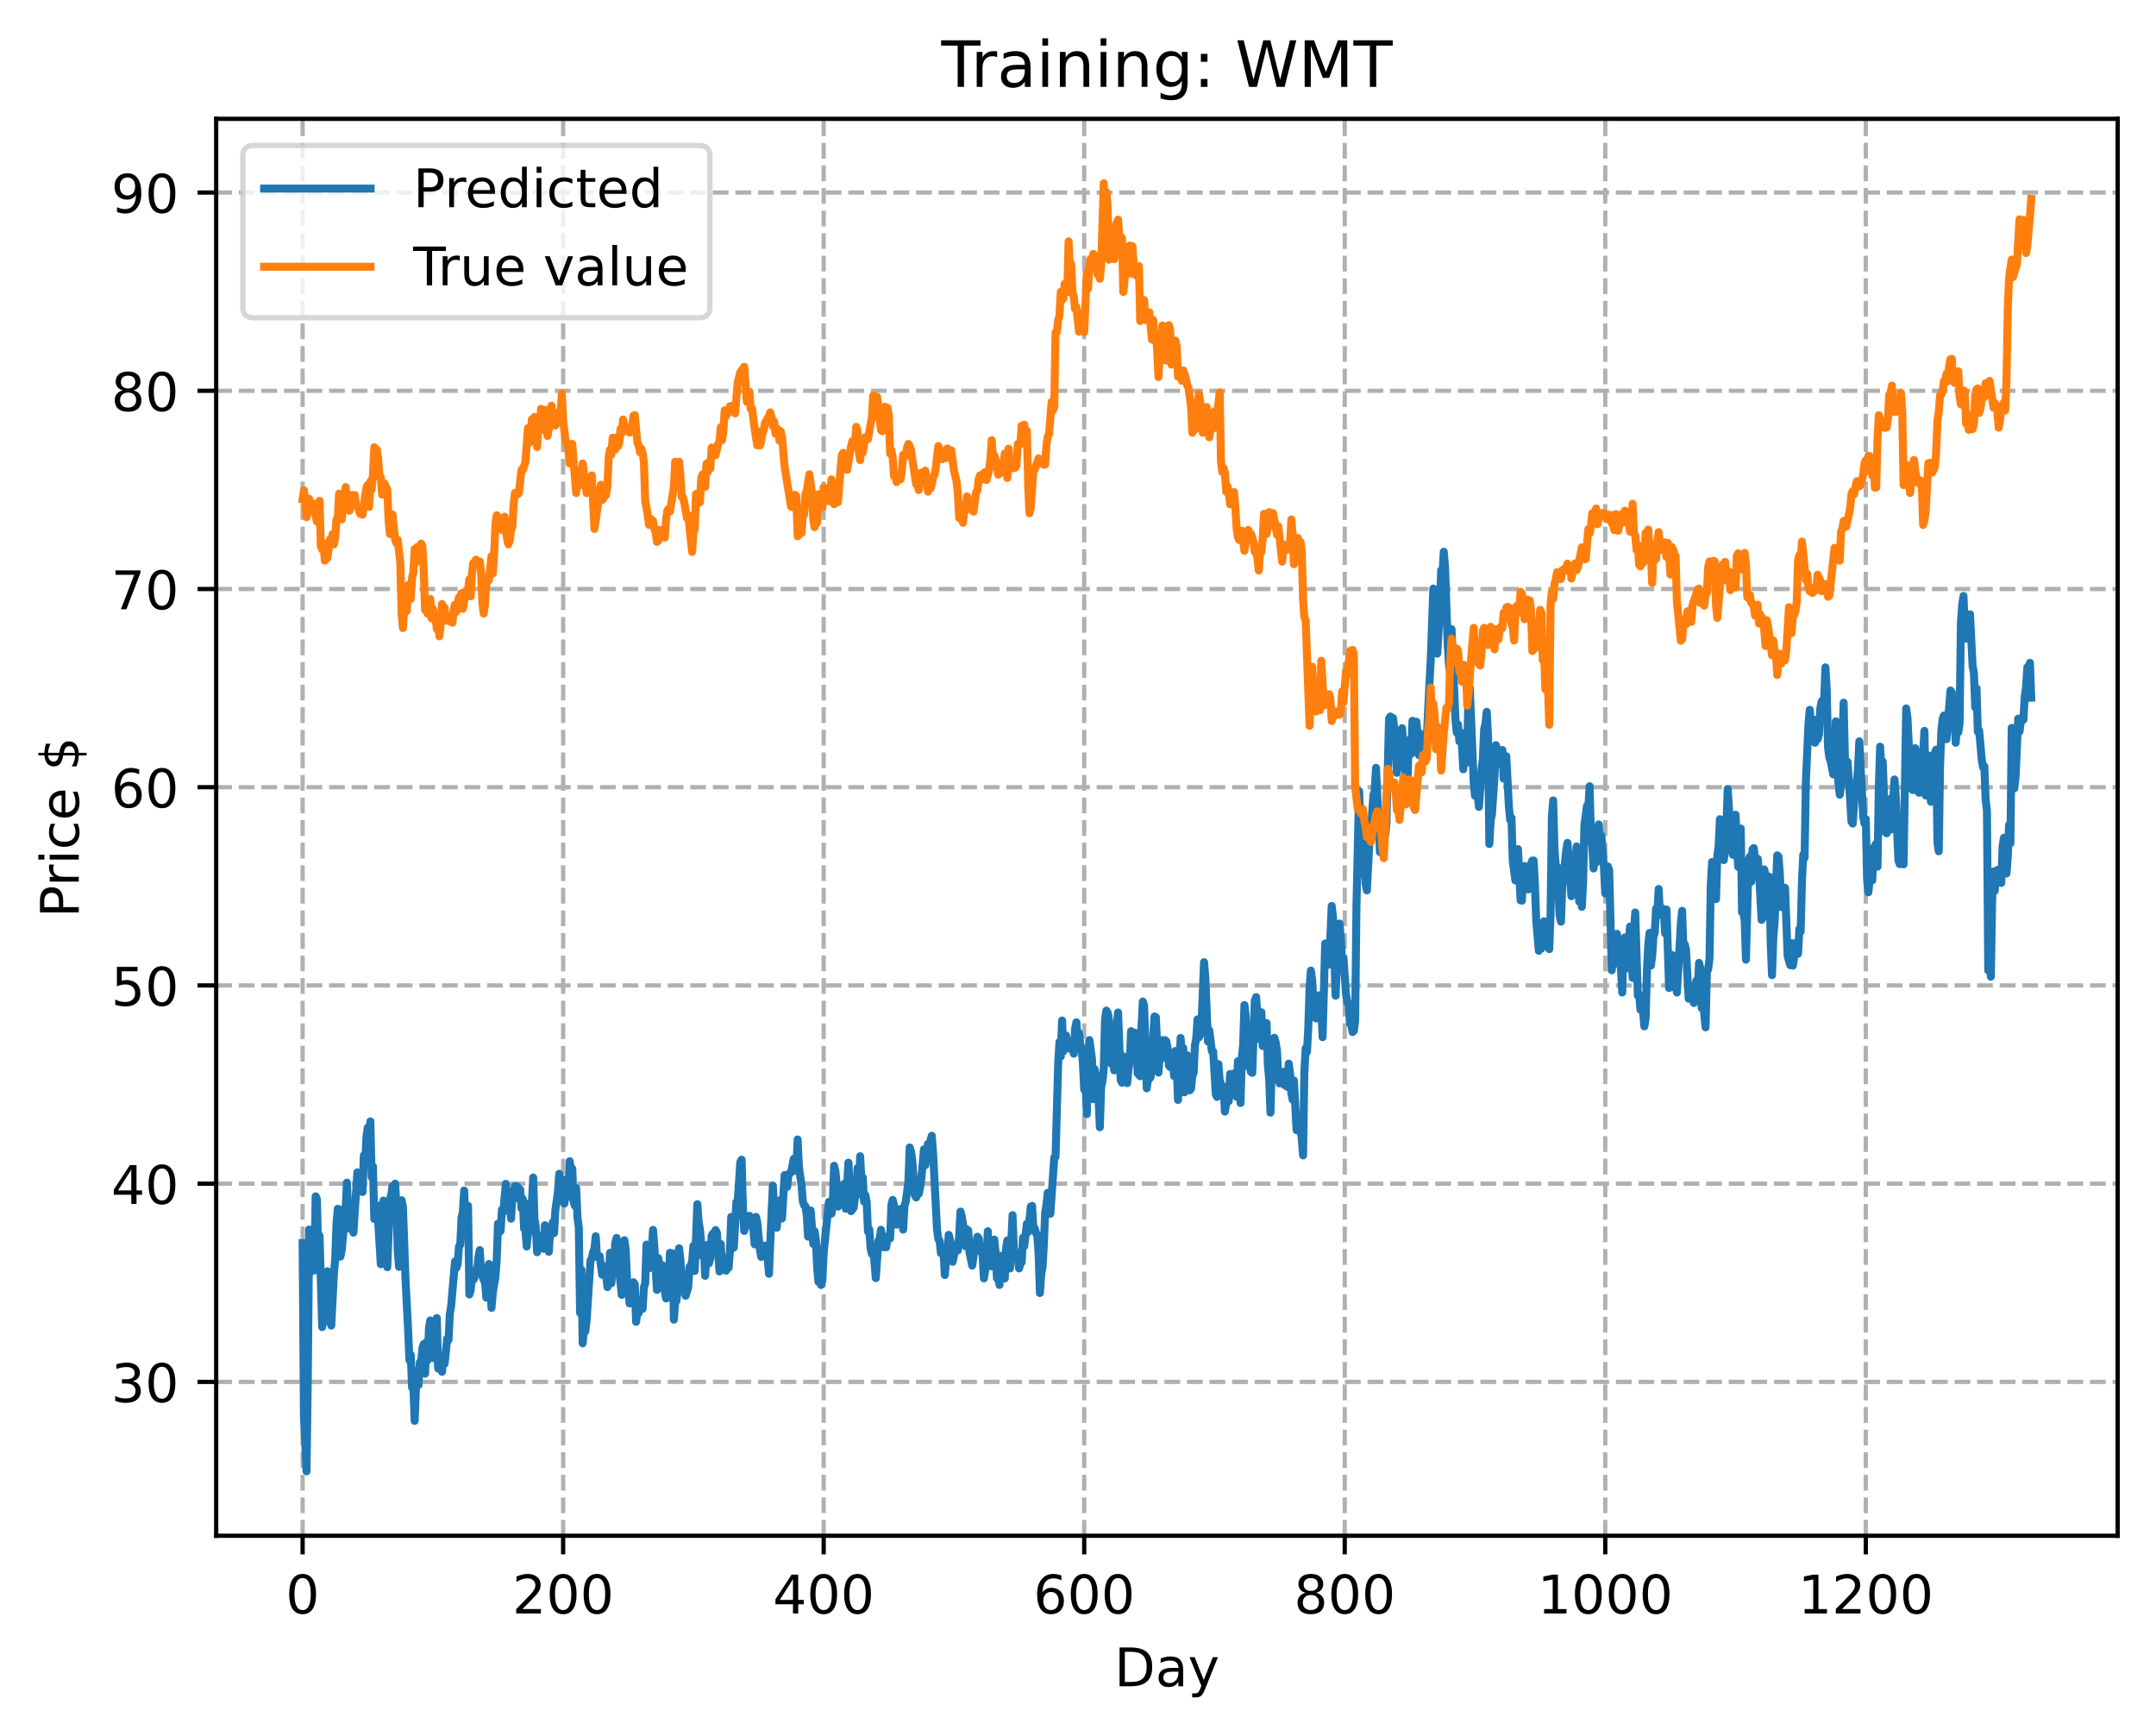 <?xml version="1.0" encoding="utf-8" standalone="no"?>
<!DOCTYPE svg PUBLIC "-//W3C//DTD SVG 1.1//EN"
  "http://www.w3.org/Graphics/SVG/1.1/DTD/svg11.dtd">
<!-- Created with matplotlib (https://matplotlib.org/) -->
<svg height="325.986pt" version="1.1" viewBox="0 0 404.923 325.986" width="404.923pt" xmlns="http://www.w3.org/2000/svg" xmlns:xlink="http://www.w3.org/1999/xlink">
 <defs>
  <style type="text/css">
*{stroke-linecap:butt;stroke-linejoin:round;}
  </style>
 </defs>
 <g id="figure_1">
  <g id="patch_1">
   <path d="M 0 325.986 
L 404.923 325.986 
L 404.923 0 
L 0 0 
z
" style="fill:#ffffff;"/>
  </g>
  <g id="axes_1">
   <g id="patch_2">
    <path d="M 40.603 288.43 
L 397.723 288.43 
L 397.723 22.318 
L 40.603 22.318 
z
" style="fill:#ffffff;"/>
   </g>
   <g id="matplotlib.axis_1">
    <g id="xtick_1">
     <g id="line2d_1">
      <path clip-path="url(#p86bf2b0dc5)" d="M 56.836 288.43 
L 56.836 22.318 
" style="fill:none;stroke:#b0b0b0;stroke-dasharray:2.96,1.28;stroke-dashoffset:0;stroke-width:0.8;"/>
     </g>
     <g id="line2d_2">
      <defs>
       <path d="M 0 0 
L 0 3.5 
" id="m1e1f3b6ea5" style="stroke:#000000;stroke-width:0.8;"/>
      </defs>
      <g>
       <use style="stroke:#000000;stroke-width:0.8;" x="56.836" xlink:href="#m1e1f3b6ea5" y="288.43"/>
      </g>
     </g>
     <g id="text_1">
      <!-- 0 -->
      <defs>
       <path d="M 31.781 66.406 
Q 24.172 66.406 20.328 58.906 
Q 16.5 51.422 16.5 36.375 
Q 16.5 21.391 20.328 13.891 
Q 24.172 6.391 31.781 6.391 
Q 39.453 6.391 43.281 13.891 
Q 47.125 21.391 47.125 36.375 
Q 47.125 51.422 43.281 58.906 
Q 39.453 66.406 31.781 66.406 
z
M 31.781 74.219 
Q 44.047 74.219 50.516 64.516 
Q 56.984 54.828 56.984 36.375 
Q 56.984 17.969 50.516 8.266 
Q 44.047 -1.422 31.781 -1.422 
Q 19.531 -1.422 13.062 8.266 
Q 6.594 17.969 6.594 36.375 
Q 6.594 54.828 13.062 64.516 
Q 19.531 74.219 31.781 74.219 
z
" id="DejaVuSans-48"/>
      </defs>
      <g transform="translate(53.655 303.029)scale(0.1 -0.1)">
       <use xlink:href="#DejaVuSans-48"/>
      </g>
     </g>
    </g>
    <g id="xtick_2">
     <g id="line2d_3">
      <path clip-path="url(#p86bf2b0dc5)" d="M 105.766 288.43 
L 105.766 22.318 
" style="fill:none;stroke:#b0b0b0;stroke-dasharray:2.96,1.28;stroke-dashoffset:0;stroke-width:0.8;"/>
     </g>
     <g id="line2d_4">
      <g>
       <use style="stroke:#000000;stroke-width:0.8;" x="105.766" xlink:href="#m1e1f3b6ea5" y="288.43"/>
      </g>
     </g>
     <g id="text_2">
      <!-- 200 -->
      <defs>
       <path d="M 19.188 8.297 
L 53.609 8.297 
L 53.609 0 
L 7.328 0 
L 7.328 8.297 
Q 12.938 14.109 22.625 23.891 
Q 32.328 33.688 34.812 36.531 
Q 39.547 41.844 41.422 45.531 
Q 43.312 49.219 43.312 52.781 
Q 43.312 58.594 39.234 62.25 
Q 35.156 65.922 28.609 65.922 
Q 23.969 65.922 18.812 64.312 
Q 13.672 62.703 7.812 59.422 
L 7.812 69.391 
Q 13.766 71.781 18.938 73 
Q 24.125 74.219 28.422 74.219 
Q 39.75 74.219 46.484 68.547 
Q 53.219 62.891 53.219 53.422 
Q 53.219 48.922 51.531 44.891 
Q 49.859 40.875 45.406 35.406 
Q 44.188 33.984 37.641 27.219 
Q 31.109 20.453 19.188 8.297 
z
" id="DejaVuSans-50"/>
      </defs>
      <g transform="translate(96.223 303.029)scale(0.1 -0.1)">
       <use xlink:href="#DejaVuSans-50"/>
       <use x="63.623" xlink:href="#DejaVuSans-48"/>
       <use x="127.246" xlink:href="#DejaVuSans-48"/>
      </g>
     </g>
    </g>
    <g id="xtick_3">
     <g id="line2d_5">
      <path clip-path="url(#p86bf2b0dc5)" d="M 154.697 288.43 
L 154.697 22.318 
" style="fill:none;stroke:#b0b0b0;stroke-dasharray:2.96,1.28;stroke-dashoffset:0;stroke-width:0.8;"/>
     </g>
     <g id="line2d_6">
      <g>
       <use style="stroke:#000000;stroke-width:0.8;" x="154.697" xlink:href="#m1e1f3b6ea5" y="288.43"/>
      </g>
     </g>
     <g id="text_3">
      <!-- 400 -->
      <defs>
       <path d="M 37.797 64.312 
L 12.891 25.391 
L 37.797 25.391 
z
M 35.203 72.906 
L 47.609 72.906 
L 47.609 25.391 
L 58.016 25.391 
L 58.016 17.188 
L 47.609 17.188 
L 47.609 0 
L 37.797 0 
L 37.797 17.188 
L 4.891 17.188 
L 4.891 26.703 
z
" id="DejaVuSans-52"/>
      </defs>
      <g transform="translate(145.153 303.029)scale(0.1 -0.1)">
       <use xlink:href="#DejaVuSans-52"/>
       <use x="63.623" xlink:href="#DejaVuSans-48"/>
       <use x="127.246" xlink:href="#DejaVuSans-48"/>
      </g>
     </g>
    </g>
    <g id="xtick_4">
     <g id="line2d_7">
      <path clip-path="url(#p86bf2b0dc5)" d="M 203.628 288.43 
L 203.628 22.318 
" style="fill:none;stroke:#b0b0b0;stroke-dasharray:2.96,1.28;stroke-dashoffset:0;stroke-width:0.8;"/>
     </g>
     <g id="line2d_8">
      <g>
       <use style="stroke:#000000;stroke-width:0.8;" x="203.628" xlink:href="#m1e1f3b6ea5" y="288.43"/>
      </g>
     </g>
     <g id="text_4">
      <!-- 600 -->
      <defs>
       <path d="M 33.016 40.375 
Q 26.375 40.375 22.484 35.828 
Q 18.609 31.297 18.609 23.391 
Q 18.609 15.531 22.484 10.953 
Q 26.375 6.391 33.016 6.391 
Q 39.656 6.391 43.531 10.953 
Q 47.406 15.531 47.406 23.391 
Q 47.406 31.297 43.531 35.828 
Q 39.656 40.375 33.016 40.375 
z
M 52.594 71.297 
L 52.594 62.312 
Q 48.875 64.062 45.094 64.984 
Q 41.312 65.922 37.594 65.922 
Q 27.828 65.922 22.672 59.328 
Q 17.531 52.734 16.797 39.406 
Q 19.672 43.656 24.016 45.922 
Q 28.375 48.188 33.594 48.188 
Q 44.578 48.188 50.953 41.516 
Q 57.328 34.859 57.328 23.391 
Q 57.328 12.156 50.688 5.359 
Q 44.047 -1.422 33.016 -1.422 
Q 20.359 -1.422 13.672 8.266 
Q 6.984 17.969 6.984 36.375 
Q 6.984 53.656 15.188 63.938 
Q 23.391 74.219 37.203 74.219 
Q 40.922 74.219 44.703 73.484 
Q 48.484 72.75 52.594 71.297 
z
" id="DejaVuSans-54"/>
      </defs>
      <g transform="translate(194.084 303.029)scale(0.1 -0.1)">
       <use xlink:href="#DejaVuSans-54"/>
       <use x="63.623" xlink:href="#DejaVuSans-48"/>
       <use x="127.246" xlink:href="#DejaVuSans-48"/>
      </g>
     </g>
    </g>
    <g id="xtick_5">
     <g id="line2d_9">
      <path clip-path="url(#p86bf2b0dc5)" d="M 252.558 288.43 
L 252.558 22.318 
" style="fill:none;stroke:#b0b0b0;stroke-dasharray:2.96,1.28;stroke-dashoffset:0;stroke-width:0.8;"/>
     </g>
     <g id="line2d_10">
      <g>
       <use style="stroke:#000000;stroke-width:0.8;" x="252.558" xlink:href="#m1e1f3b6ea5" y="288.43"/>
      </g>
     </g>
     <g id="text_5">
      <!-- 800 -->
      <defs>
       <path d="M 31.781 34.625 
Q 24.75 34.625 20.719 30.859 
Q 16.703 27.094 16.703 20.516 
Q 16.703 13.922 20.719 10.156 
Q 24.75 6.391 31.781 6.391 
Q 38.812 6.391 42.859 10.172 
Q 46.922 13.969 46.922 20.516 
Q 46.922 27.094 42.891 30.859 
Q 38.875 34.625 31.781 34.625 
z
M 21.922 38.812 
Q 15.578 40.375 12.031 44.719 
Q 8.5 49.078 8.5 55.328 
Q 8.5 64.062 14.719 69.141 
Q 20.953 74.219 31.781 74.219 
Q 42.672 74.219 48.875 69.141 
Q 55.078 64.062 55.078 55.328 
Q 55.078 49.078 51.531 44.719 
Q 48 40.375 41.703 38.812 
Q 48.828 37.156 52.797 32.312 
Q 56.781 27.484 56.781 20.516 
Q 56.781 9.906 50.312 4.234 
Q 43.844 -1.422 31.781 -1.422 
Q 19.734 -1.422 13.25 4.234 
Q 6.781 9.906 6.781 20.516 
Q 6.781 27.484 10.781 32.312 
Q 14.797 37.156 21.922 38.812 
z
M 18.312 54.391 
Q 18.312 48.734 21.844 45.562 
Q 25.391 42.391 31.781 42.391 
Q 38.141 42.391 41.719 45.562 
Q 45.312 48.734 45.312 54.391 
Q 45.312 60.062 41.719 63.234 
Q 38.141 66.406 31.781 66.406 
Q 25.391 66.406 21.844 63.234 
Q 18.312 60.062 18.312 54.391 
z
" id="DejaVuSans-56"/>
      </defs>
      <g transform="translate(243.015 303.029)scale(0.1 -0.1)">
       <use xlink:href="#DejaVuSans-56"/>
       <use x="63.623" xlink:href="#DejaVuSans-48"/>
       <use x="127.246" xlink:href="#DejaVuSans-48"/>
      </g>
     </g>
    </g>
    <g id="xtick_6">
     <g id="line2d_11">
      <path clip-path="url(#p86bf2b0dc5)" d="M 301.489 288.43 
L 301.489 22.318 
" style="fill:none;stroke:#b0b0b0;stroke-dasharray:2.96,1.28;stroke-dashoffset:0;stroke-width:0.8;"/>
     </g>
     <g id="line2d_12">
      <g>
       <use style="stroke:#000000;stroke-width:0.8;" x="301.489" xlink:href="#m1e1f3b6ea5" y="288.43"/>
      </g>
     </g>
     <g id="text_6">
      <!-- 1000 -->
      <defs>
       <path d="M 12.406 8.297 
L 28.516 8.297 
L 28.516 63.922 
L 10.984 60.406 
L 10.984 69.391 
L 28.422 72.906 
L 38.281 72.906 
L 38.281 8.297 
L 54.391 8.297 
L 54.391 0 
L 12.406 0 
z
" id="DejaVuSans-49"/>
      </defs>
      <g transform="translate(288.764 303.029)scale(0.1 -0.1)">
       <use xlink:href="#DejaVuSans-49"/>
       <use x="63.623" xlink:href="#DejaVuSans-48"/>
       <use x="127.246" xlink:href="#DejaVuSans-48"/>
       <use x="190.869" xlink:href="#DejaVuSans-48"/>
      </g>
     </g>
    </g>
    <g id="xtick_7">
     <g id="line2d_13">
      <path clip-path="url(#p86bf2b0dc5)" d="M 350.419 288.43 
L 350.419 22.318 
" style="fill:none;stroke:#b0b0b0;stroke-dasharray:2.96,1.28;stroke-dashoffset:0;stroke-width:0.8;"/>
     </g>
     <g id="line2d_14">
      <g>
       <use style="stroke:#000000;stroke-width:0.8;" x="350.419" xlink:href="#m1e1f3b6ea5" y="288.43"/>
      </g>
     </g>
     <g id="text_7">
      <!-- 1200 -->
      <g transform="translate(337.694 303.029)scale(0.1 -0.1)">
       <use xlink:href="#DejaVuSans-49"/>
       <use x="63.623" xlink:href="#DejaVuSans-50"/>
       <use x="127.246" xlink:href="#DejaVuSans-48"/>
       <use x="190.869" xlink:href="#DejaVuSans-48"/>
      </g>
     </g>
    </g>
    <g id="text_8">
     <!-- Day -->
     <defs>
      <path d="M 19.672 64.797 
L 19.672 8.109 
L 31.594 8.109 
Q 46.688 8.109 53.688 14.938 
Q 60.688 21.781 60.688 36.531 
Q 60.688 51.172 53.688 57.984 
Q 46.688 64.797 31.594 64.797 
z
M 9.812 72.906 
L 30.078 72.906 
Q 51.266 72.906 61.172 64.094 
Q 71.094 55.281 71.094 36.531 
Q 71.094 17.672 61.125 8.828 
Q 51.172 0 30.078 0 
L 9.812 0 
z
" id="DejaVuSans-68"/>
      <path d="M 34.281 27.484 
Q 23.391 27.484 19.188 25 
Q 14.984 22.516 14.984 16.5 
Q 14.984 11.719 18.141 8.906 
Q 21.297 6.109 26.703 6.109 
Q 34.188 6.109 38.703 11.406 
Q 43.219 16.703 43.219 25.484 
L 43.219 27.484 
z
M 52.203 31.203 
L 52.203 0 
L 43.219 0 
L 43.219 8.297 
Q 40.141 3.328 35.547 0.953 
Q 30.953 -1.422 24.312 -1.422 
Q 15.922 -1.422 10.953 3.297 
Q 6 8.016 6 15.922 
Q 6 25.141 12.172 29.828 
Q 18.359 34.516 30.609 34.516 
L 43.219 34.516 
L 43.219 35.406 
Q 43.219 41.609 39.141 45 
Q 35.062 48.391 27.688 48.391 
Q 23 48.391 18.547 47.266 
Q 14.109 46.141 10.016 43.891 
L 10.016 52.203 
Q 14.938 54.109 19.578 55.047 
Q 24.219 56 28.609 56 
Q 40.484 56 46.344 49.844 
Q 52.203 43.703 52.203 31.203 
z
" id="DejaVuSans-97"/>
      <path d="M 32.172 -5.078 
Q 28.375 -14.844 24.75 -17.812 
Q 21.141 -20.797 15.094 -20.797 
L 7.906 -20.797 
L 7.906 -13.281 
L 13.188 -13.281 
Q 16.891 -13.281 18.938 -11.516 
Q 21 -9.766 23.484 -3.219 
L 25.094 0.875 
L 2.984 54.688 
L 12.5 54.688 
L 29.594 11.922 
L 46.688 54.688 
L 56.203 54.688 
z
" id="DejaVuSans-121"/>
     </defs>
     <g transform="translate(209.29 316.707)scale(0.1 -0.1)">
      <use xlink:href="#DejaVuSans-68"/>
      <use x="77.002" xlink:href="#DejaVuSans-97"/>
      <use x="138.281" xlink:href="#DejaVuSans-121"/>
     </g>
    </g>
   </g>
   <g id="matplotlib.axis_2">
    <g id="ytick_1">
     <g id="line2d_15">
      <path clip-path="url(#p86bf2b0dc5)" d="M 40.603 259.537 
L 397.723 259.537 
" style="fill:none;stroke:#b0b0b0;stroke-dasharray:2.96,1.28;stroke-dashoffset:0;stroke-width:0.8;"/>
     </g>
     <g id="line2d_16">
      <defs>
       <path d="M 0 0 
L -3.5 0 
" id="m32d820ec09" style="stroke:#000000;stroke-width:0.8;"/>
      </defs>
      <g>
       <use style="stroke:#000000;stroke-width:0.8;" x="40.603" xlink:href="#m32d820ec09" y="259.537"/>
      </g>
     </g>
     <g id="text_9">
      <!-- 30 -->
      <defs>
       <path d="M 40.578 39.312 
Q 47.656 37.797 51.625 33 
Q 55.609 28.219 55.609 21.188 
Q 55.609 10.406 48.188 4.484 
Q 40.766 -1.422 27.094 -1.422 
Q 22.516 -1.422 17.656 -0.516 
Q 12.797 0.391 7.625 2.203 
L 7.625 11.719 
Q 11.719 9.328 16.594 8.109 
Q 21.484 6.891 26.812 6.891 
Q 36.078 6.891 40.938 10.547 
Q 45.797 14.203 45.797 21.188 
Q 45.797 27.641 41.281 31.266 
Q 36.766 34.906 28.719 34.906 
L 20.219 34.906 
L 20.219 43.016 
L 29.109 43.016 
Q 36.375 43.016 40.234 45.922 
Q 44.094 48.828 44.094 54.297 
Q 44.094 59.906 40.109 62.906 
Q 36.141 65.922 28.719 65.922 
Q 24.656 65.922 20.016 65.031 
Q 15.375 64.156 9.812 62.312 
L 9.812 71.094 
Q 15.438 72.656 20.344 73.438 
Q 25.25 74.219 29.594 74.219 
Q 40.828 74.219 47.359 69.109 
Q 53.906 64.016 53.906 55.328 
Q 53.906 49.266 50.438 45.094 
Q 46.969 40.922 40.578 39.312 
z
" id="DejaVuSans-51"/>
      </defs>
      <g transform="translate(20.878 263.336)scale(0.1 -0.1)">
       <use xlink:href="#DejaVuSans-51"/>
       <use x="63.623" xlink:href="#DejaVuSans-48"/>
      </g>
     </g>
    </g>
    <g id="ytick_2">
     <g id="line2d_17">
      <path clip-path="url(#p86bf2b0dc5)" d="M 40.603 222.308 
L 397.723 222.308 
" style="fill:none;stroke:#b0b0b0;stroke-dasharray:2.96,1.28;stroke-dashoffset:0;stroke-width:0.8;"/>
     </g>
     <g id="line2d_18">
      <g>
       <use style="stroke:#000000;stroke-width:0.8;" x="40.603" xlink:href="#m32d820ec09" y="222.308"/>
      </g>
     </g>
     <g id="text_10">
      <!-- 40 -->
      <g transform="translate(20.878 226.107)scale(0.1 -0.1)">
       <use xlink:href="#DejaVuSans-52"/>
       <use x="63.623" xlink:href="#DejaVuSans-48"/>
      </g>
     </g>
    </g>
    <g id="ytick_3">
     <g id="line2d_19">
      <path clip-path="url(#p86bf2b0dc5)" d="M 40.603 185.079 
L 397.723 185.079 
" style="fill:none;stroke:#b0b0b0;stroke-dasharray:2.96,1.28;stroke-dashoffset:0;stroke-width:0.8;"/>
     </g>
     <g id="line2d_20">
      <g>
       <use style="stroke:#000000;stroke-width:0.8;" x="40.603" xlink:href="#m32d820ec09" y="185.079"/>
      </g>
     </g>
     <g id="text_11">
      <!-- 50 -->
      <defs>
       <path d="M 10.797 72.906 
L 49.516 72.906 
L 49.516 64.594 
L 19.828 64.594 
L 19.828 46.734 
Q 21.969 47.469 24.109 47.828 
Q 26.266 48.188 28.422 48.188 
Q 40.625 48.188 47.75 41.5 
Q 54.891 34.812 54.891 23.391 
Q 54.891 11.625 47.562 5.094 
Q 40.234 -1.422 26.906 -1.422 
Q 22.312 -1.422 17.547 -0.641 
Q 12.797 0.141 7.719 1.703 
L 7.719 11.625 
Q 12.109 9.234 16.797 8.062 
Q 21.484 6.891 26.703 6.891 
Q 35.156 6.891 40.078 11.328 
Q 45.016 15.766 45.016 23.391 
Q 45.016 31 40.078 35.438 
Q 35.156 39.891 26.703 39.891 
Q 22.75 39.891 18.812 39.016 
Q 14.891 38.141 10.797 36.281 
z
" id="DejaVuSans-53"/>
      </defs>
      <g transform="translate(20.878 188.878)scale(0.1 -0.1)">
       <use xlink:href="#DejaVuSans-53"/>
       <use x="63.623" xlink:href="#DejaVuSans-48"/>
      </g>
     </g>
    </g>
    <g id="ytick_4">
     <g id="line2d_21">
      <path clip-path="url(#p86bf2b0dc5)" d="M 40.603 147.85 
L 397.723 147.85 
" style="fill:none;stroke:#b0b0b0;stroke-dasharray:2.96,1.28;stroke-dashoffset:0;stroke-width:0.8;"/>
     </g>
     <g id="line2d_22">
      <g>
       <use style="stroke:#000000;stroke-width:0.8;" x="40.603" xlink:href="#m32d820ec09" y="147.85"/>
      </g>
     </g>
     <g id="text_12">
      <!-- 60 -->
      <g transform="translate(20.878 151.65)scale(0.1 -0.1)">
       <use xlink:href="#DejaVuSans-54"/>
       <use x="63.623" xlink:href="#DejaVuSans-48"/>
      </g>
     </g>
    </g>
    <g id="ytick_5">
     <g id="line2d_23">
      <path clip-path="url(#p86bf2b0dc5)" d="M 40.603 110.622 
L 397.723 110.622 
" style="fill:none;stroke:#b0b0b0;stroke-dasharray:2.96,1.28;stroke-dashoffset:0;stroke-width:0.8;"/>
     </g>
     <g id="line2d_24">
      <g>
       <use style="stroke:#000000;stroke-width:0.8;" x="40.603" xlink:href="#m32d820ec09" y="110.622"/>
      </g>
     </g>
     <g id="text_13">
      <!-- 70 -->
      <defs>
       <path d="M 8.203 72.906 
L 55.078 72.906 
L 55.078 68.703 
L 28.609 0 
L 18.312 0 
L 43.219 64.594 
L 8.203 64.594 
z
" id="DejaVuSans-55"/>
      </defs>
      <g transform="translate(20.878 114.421)scale(0.1 -0.1)">
       <use xlink:href="#DejaVuSans-55"/>
       <use x="63.623" xlink:href="#DejaVuSans-48"/>
      </g>
     </g>
    </g>
    <g id="ytick_6">
     <g id="line2d_25">
      <path clip-path="url(#p86bf2b0dc5)" d="M 40.603 73.393 
L 397.723 73.393 
" style="fill:none;stroke:#b0b0b0;stroke-dasharray:2.96,1.28;stroke-dashoffset:0;stroke-width:0.8;"/>
     </g>
     <g id="line2d_26">
      <g>
       <use style="stroke:#000000;stroke-width:0.8;" x="40.603" xlink:href="#m32d820ec09" y="73.393"/>
      </g>
     </g>
     <g id="text_14">
      <!-- 80 -->
      <g transform="translate(20.878 77.192)scale(0.1 -0.1)">
       <use xlink:href="#DejaVuSans-56"/>
       <use x="63.623" xlink:href="#DejaVuSans-48"/>
      </g>
     </g>
    </g>
    <g id="ytick_7">
     <g id="line2d_27">
      <path clip-path="url(#p86bf2b0dc5)" d="M 40.603 36.164 
L 397.723 36.164 
" style="fill:none;stroke:#b0b0b0;stroke-dasharray:2.96,1.28;stroke-dashoffset:0;stroke-width:0.8;"/>
     </g>
     <g id="line2d_28">
      <g>
       <use style="stroke:#000000;stroke-width:0.8;" x="40.603" xlink:href="#m32d820ec09" y="36.164"/>
      </g>
     </g>
     <g id="text_15">
      <!-- 90 -->
      <defs>
       <path d="M 10.984 1.516 
L 10.984 10.5 
Q 14.703 8.734 18.5 7.812 
Q 22.312 6.891 25.984 6.891 
Q 35.75 6.891 40.891 13.453 
Q 46.047 20.016 46.781 33.406 
Q 43.953 29.203 39.594 26.953 
Q 35.25 24.703 29.984 24.703 
Q 19.047 24.703 12.672 31.312 
Q 6.297 37.938 6.297 49.422 
Q 6.297 60.641 12.938 67.422 
Q 19.578 74.219 30.609 74.219 
Q 43.266 74.219 49.922 64.516 
Q 56.594 54.828 56.594 36.375 
Q 56.594 19.141 48.406 8.859 
Q 40.234 -1.422 26.422 -1.422 
Q 22.703 -1.422 18.891 -0.688 
Q 15.094 0.047 10.984 1.516 
z
M 30.609 32.422 
Q 37.25 32.422 41.125 36.953 
Q 45.016 41.5 45.016 49.422 
Q 45.016 57.281 41.125 61.844 
Q 37.25 66.406 30.609 66.406 
Q 23.969 66.406 20.094 61.844 
Q 16.219 57.281 16.219 49.422 
Q 16.219 41.5 20.094 36.953 
Q 23.969 32.422 30.609 32.422 
z
" id="DejaVuSans-57"/>
      </defs>
      <g transform="translate(20.878 39.963)scale(0.1 -0.1)">
       <use xlink:href="#DejaVuSans-57"/>
       <use x="63.623" xlink:href="#DejaVuSans-48"/>
      </g>
     </g>
    </g>
    <g id="text_16">
     <!-- Price $ -->
     <defs>
      <path d="M 19.672 64.797 
L 19.672 37.406 
L 32.078 37.406 
Q 38.969 37.406 42.719 40.969 
Q 46.484 44.531 46.484 51.125 
Q 46.484 57.672 42.719 61.234 
Q 38.969 64.797 32.078 64.797 
z
M 9.812 72.906 
L 32.078 72.906 
Q 44.344 72.906 50.609 67.359 
Q 56.891 61.812 56.891 51.125 
Q 56.891 40.328 50.609 34.812 
Q 44.344 29.297 32.078 29.297 
L 19.672 29.297 
L 19.672 0 
L 9.812 0 
z
" id="DejaVuSans-80"/>
      <path d="M 41.109 46.297 
Q 39.594 47.172 37.812 47.578 
Q 36.031 48 33.891 48 
Q 26.266 48 22.188 43.047 
Q 18.109 38.094 18.109 28.812 
L 18.109 0 
L 9.078 0 
L 9.078 54.688 
L 18.109 54.688 
L 18.109 46.188 
Q 20.953 51.172 25.484 53.578 
Q 30.031 56 36.531 56 
Q 37.453 56 38.578 55.875 
Q 39.703 55.766 41.062 55.516 
z
" id="DejaVuSans-114"/>
      <path d="M 9.422 54.688 
L 18.406 54.688 
L 18.406 0 
L 9.422 0 
z
M 9.422 75.984 
L 18.406 75.984 
L 18.406 64.594 
L 9.422 64.594 
z
" id="DejaVuSans-105"/>
      <path d="M 48.781 52.594 
L 48.781 44.188 
Q 44.969 46.297 41.141 47.344 
Q 37.312 48.391 33.406 48.391 
Q 24.656 48.391 19.812 42.844 
Q 14.984 37.312 14.984 27.297 
Q 14.984 17.281 19.812 11.734 
Q 24.656 6.203 33.406 6.203 
Q 37.312 6.203 41.141 7.25 
Q 44.969 8.297 48.781 10.406 
L 48.781 2.094 
Q 45.016 0.344 40.984 -0.531 
Q 36.969 -1.422 32.422 -1.422 
Q 20.062 -1.422 12.781 6.344 
Q 5.516 14.109 5.516 27.297 
Q 5.516 40.672 12.859 48.328 
Q 20.219 56 33.016 56 
Q 37.156 56 41.109 55.141 
Q 45.062 54.297 48.781 52.594 
z
" id="DejaVuSans-99"/>
      <path d="M 56.203 29.594 
L 56.203 25.203 
L 14.891 25.203 
Q 15.484 15.922 20.484 11.062 
Q 25.484 6.203 34.422 6.203 
Q 39.594 6.203 44.453 7.469 
Q 49.312 8.734 54.109 11.281 
L 54.109 2.781 
Q 49.266 0.734 44.188 -0.344 
Q 39.109 -1.422 33.891 -1.422 
Q 20.797 -1.422 13.156 6.188 
Q 5.516 13.812 5.516 26.812 
Q 5.516 40.234 12.766 48.109 
Q 20.016 56 32.328 56 
Q 43.359 56 49.781 48.891 
Q 56.203 41.797 56.203 29.594 
z
M 47.219 32.234 
Q 47.125 39.594 43.094 43.984 
Q 39.062 48.391 32.422 48.391 
Q 24.906 48.391 20.391 44.141 
Q 15.875 39.891 15.188 32.172 
z
" id="DejaVuSans-101"/>
      <path id="DejaVuSans-32"/>
      <path d="M 33.797 -14.703 
L 28.906 -14.703 
L 28.859 0 
Q 23.734 0.094 18.609 1.188 
Q 13.484 2.297 8.297 4.5 
L 8.297 13.281 
Q 13.281 10.156 18.375 8.562 
Q 23.484 6.984 28.906 6.938 
L 28.906 29.203 
Q 18.109 30.953 13.203 35.156 
Q 8.297 39.359 8.297 46.688 
Q 8.297 54.641 13.625 59.219 
Q 18.953 63.812 28.906 64.5 
L 28.906 75.984 
L 33.797 75.984 
L 33.797 64.656 
Q 38.328 64.453 42.578 63.688 
Q 46.828 62.938 50.875 61.625 
L 50.875 53.078 
Q 46.828 55.125 42.547 56.25 
Q 38.281 57.375 33.797 57.562 
L 33.797 36.719 
Q 44.875 35.016 50.094 30.609 
Q 55.328 26.219 55.328 18.609 
Q 55.328 10.359 49.781 5.594 
Q 44.234 0.828 33.797 0.094 
z
M 28.906 37.594 
L 28.906 57.625 
Q 23.25 56.984 20.266 54.391 
Q 17.281 51.812 17.281 47.516 
Q 17.281 43.312 20.031 40.969 
Q 22.797 38.625 28.906 37.594 
z
M 33.797 28.219 
L 33.797 7.078 
Q 39.984 7.906 43.141 10.594 
Q 46.297 13.281 46.297 17.672 
Q 46.297 21.969 43.281 24.5 
Q 40.281 27.047 33.797 28.219 
z
" id="DejaVuSans-36"/>
     </defs>
     <g transform="translate(14.798 172.342)rotate(-90)scale(0.1 -0.1)">
      <use xlink:href="#DejaVuSans-80"/>
      <use x="58.553" xlink:href="#DejaVuSans-114"/>
      <use x="99.666" xlink:href="#DejaVuSans-105"/>
      <use x="127.449" xlink:href="#DejaVuSans-99"/>
      <use x="182.43" xlink:href="#DejaVuSans-101"/>
      <use x="243.953" xlink:href="#DejaVuSans-32"/>
      <use x="275.74" xlink:href="#DejaVuSans-36"/>
     </g>
    </g>
   </g>
   <g id="line2d_29">
    <path clip-path="url(#p86bf2b0dc5)" d="M 56.836 233.467 
L 57.081 265.986 
L 57.57 276.334 
L 57.814 258.351 
L 58.059 230.922 
L 58.304 238.931 
L 58.548 238.623 
L 58.793 235.49 
L 59.038 238.602 
L 59.282 224.69 
L 59.527 225.231 
L 59.772 236.156 
L 60.016 232.086 
L 60.506 249.239 
L 60.75 247.228 
L 60.995 248.243 
L 61.484 238.76 
L 61.974 241.353 
L 62.218 248.953 
L 62.708 239.247 
L 62.952 236.53 
L 63.197 229.785 
L 63.441 227.038 
L 63.686 227.113 
L 63.931 236.012 
L 64.175 234.82 
L 64.909 227.091 
L 65.154 222.118 
L 65.399 228.124 
L 65.643 230.757 
L 65.888 230.322 
L 66.133 230.407 
L 66.377 231.517 
L 67.111 220.189 
L 67.356 221.413 
L 67.601 223.653 
L 67.845 223.41 
L 68.09 223.87 
L 68.335 216.996 
L 68.579 218.691 
L 68.824 213.484 
L 69.069 211.753 
L 69.313 212.916 
L 69.558 210.614 
L 69.802 221.094 
L 70.047 219.088 
L 70.292 228.929 
L 70.536 228.674 
L 70.781 226.367 
L 71.026 229.484 
L 71.515 237.438 
L 71.76 232.727 
L 72.004 225.492 
L 72.249 234.435 
L 72.494 236.785 
L 72.738 237.994 
L 73.228 225.211 
L 73.472 224.474 
L 73.717 222.748 
L 73.962 223.613 
L 74.206 222.313 
L 74.451 226.44 
L 74.696 234.872 
L 74.94 237.928 
L 75.429 225.421 
L 75.674 226.699 
L 76.163 240.35 
L 76.653 249.836 
L 76.897 255.475 
L 77.142 254.441 
L 77.387 260.586 
L 77.631 260.075 
L 77.876 266.862 
L 78.121 260.73 
L 78.365 257.422 
L 78.61 260.118 
L 78.855 255.859 
L 79.099 255.798 
L 79.344 253.196 
L 79.589 252.416 
L 79.833 257.988 
L 80.078 252.093 
L 80.323 255.471 
L 80.567 249.363 
L 80.812 247.992 
L 81.056 251.045 
L 81.301 250.259 
L 81.546 255.113 
L 82.035 247.546 
L 82.28 257.03 
L 82.524 255.181 
L 83.014 257.64 
L 83.258 254.963 
L 83.503 256.14 
L 83.992 251.397 
L 84.237 251.701 
L 84.482 246.79 
L 84.726 245.321 
L 85.46 236.925 
L 85.705 238.132 
L 85.95 237.423 
L 86.194 234.125 
L 86.439 233.779 
L 86.684 228.639 
L 86.928 227.649 
L 87.173 223.605 
L 87.417 229.172 
L 87.662 226.501 
L 87.907 226.475 
L 88.151 243.116 
L 88.396 242.343 
L 88.641 239.589 
L 88.885 240.406 
L 89.13 239.859 
L 89.375 238.443 
L 89.619 238.718 
L 89.864 236.041 
L 90.109 234.786 
L 90.353 238.845 
L 90.843 240.418 
L 91.087 240.637 
L 91.332 243.709 
L 91.577 238.57 
L 91.821 237.396 
L 92.311 245.643 
L 92.555 242.804 
L 93.044 239.806 
L 93.289 236.61 
L 93.534 229.823 
L 93.778 231.422 
L 94.023 231.181 
L 94.268 227.184 
L 94.512 227.644 
L 95.002 222.346 
L 95.246 225.419 
L 95.491 224.706 
L 95.736 226.273 
L 95.98 228.896 
L 96.225 224.813 
L 96.714 222.75 
L 96.959 222.971 
L 97.204 222.862 
L 97.448 225.1 
L 97.693 223.402 
L 97.938 226.936 
L 98.182 225.165 
L 98.427 230.755 
L 98.672 230.896 
L 98.916 234.112 
L 99.161 231.443 
L 99.405 231.404 
L 99.65 225.789 
L 99.895 225.973 
L 100.139 221.156 
L 100.384 229.012 
L 100.629 230.361 
L 100.873 235.185 
L 101.363 232.207 
L 101.607 232.607 
L 102.097 234.538 
L 102.341 230.113 
L 102.586 233.656 
L 103.075 235.098 
L 103.32 231.443 
L 103.565 231.532 
L 103.809 229.556 
L 104.054 231.599 
L 104.299 227.306 
L 104.788 223.876 
L 105.032 220.455 
L 105.522 222.797 
L 105.766 225.705 
L 106.011 226.033 
L 106.256 221.518 
L 106.5 223.715 
L 106.745 224.791 
L 106.99 218.094 
L 107.234 219.772 
L 107.479 219.482 
L 107.724 225.69 
L 107.968 226.462 
L 108.213 223.126 
L 108.458 228.729 
L 108.702 230.459 
L 108.947 246.57 
L 109.192 238.477 
L 109.436 252.289 
L 109.681 249.198 
L 109.926 250.052 
L 110.17 248.052 
L 110.904 236.765 
L 111.149 236.318 
L 111.393 235.159 
L 111.638 234.557 
L 111.883 232.179 
L 112.127 236.038 
L 112.372 236.166 
L 112.617 235.917 
L 113.106 239.423 
L 113.351 237.793 
L 113.595 238.353 
L 113.84 239.5 
L 114.085 241.731 
L 114.329 240.133 
L 114.574 235.297 
L 114.819 241.027 
L 115.063 237.584 
L 115.308 237.369 
L 115.553 233.454 
L 115.797 232.501 
L 116.287 238.616 
L 116.776 243.187 
L 117.265 232.93 
L 117.51 234.606 
L 117.754 239.996 
L 117.999 241.947 
L 118.244 244.797 
L 118.733 241.985 
L 118.978 240.827 
L 119.222 241.211 
L 119.467 248.253 
L 119.712 246.381 
L 119.956 246.599 
L 120.201 244.748 
L 120.446 244.893 
L 120.69 245.819 
L 120.935 241.762 
L 121.18 241.033 
L 121.424 233.743 
L 121.914 238.213 
L 122.158 237.09 
L 122.403 235.173 
L 122.648 230.99 
L 122.892 234.087 
L 123.381 242.259 
L 123.626 236.286 
L 124.115 239.768 
L 124.36 237.606 
L 124.849 242.475 
L 125.094 243.876 
L 125.339 243.709 
L 125.583 241.299 
L 125.828 235.294 
L 126.073 237.603 
L 126.317 235.366 
L 126.562 247.848 
L 126.807 244.433 
L 127.051 244.331 
L 127.296 241.889 
L 127.541 234.442 
L 127.785 236.614 
L 128.03 240.184 
L 128.275 241.843 
L 128.764 243.361 
L 129.253 241.81 
L 129.498 237.94 
L 129.742 237.675 
L 129.987 236.929 
L 130.232 233.973 
L 130.476 238.697 
L 130.966 226.157 
L 131.21 229.464 
L 131.455 230.848 
L 131.944 235.919 
L 132.189 234.05 
L 132.434 239.611 
L 132.678 235.141 
L 132.923 233.796 
L 133.168 237.252 
L 133.412 236.326 
L 133.657 232.062 
L 133.902 231.66 
L 134.146 233.276 
L 134.391 231.019 
L 134.636 231.484 
L 135.125 238.798 
L 135.369 233.63 
L 135.614 238.016 
L 135.859 237.266 
L 136.103 237.297 
L 136.348 238.668 
L 136.593 236.194 
L 136.837 238.119 
L 137.082 235.084 
L 137.327 228.548 
L 137.816 234.328 
L 138.305 225.751 
L 138.55 225.528 
L 139.039 218.268 
L 139.284 217.801 
L 139.529 226.826 
L 139.773 231.183 
L 140.018 230.111 
L 140.263 230.238 
L 140.507 228.889 
L 140.752 228.344 
L 140.996 229.628 
L 141.241 229.954 
L 141.486 230.838 
L 141.73 233.709 
L 141.975 228.545 
L 142.22 229.531 
L 142.709 234.569 
L 142.954 236.065 
L 143.198 235.903 
L 143.443 234.359 
L 143.688 233.945 
L 143.932 235.739 
L 144.177 236.39 
L 144.422 239.243 
L 144.911 227.638 
L 145.156 222.669 
L 145.4 227.492 
L 145.645 229.711 
L 145.89 230.59 
L 146.134 227.133 
L 146.379 225.448 
L 146.624 228.038 
L 146.868 228.846 
L 147.357 220.711 
L 147.602 223.021 
L 147.847 222.891 
L 148.091 220.494 
L 148.336 220.412 
L 148.581 220.193 
L 149.07 217.65 
L 149.315 217.789 
L 149.559 219.899 
L 149.804 214.012 
L 150.049 219.267 
L 150.538 222.569 
L 150.783 225.647 
L 151.027 226.363 
L 151.272 226.55 
L 151.517 228.234 
L 151.761 232.255 
L 152.006 230.758 
L 152.251 227.34 
L 152.74 233.619 
L 152.984 231.239 
L 153.229 232.851 
L 153.474 238.143 
L 153.718 240.764 
L 153.963 240.383 
L 154.208 241.338 
L 154.452 240.435 
L 154.697 235.242 
L 155.676 225.717 
L 155.92 225.848 
L 156.165 227.934 
L 156.41 225.827 
L 156.654 218.941 
L 156.899 219.924 
L 157.144 222.554 
L 157.388 226.622 
L 157.633 224.39 
L 157.878 225.043 
L 158.122 225.007 
L 158.367 222.553 
L 158.612 222.29 
L 158.856 227.037 
L 159.345 218.358 
L 159.835 227.47 
L 160.324 226.853 
L 160.569 224.935 
L 160.813 224.567 
L 161.058 219.365 
L 161.303 224.233 
L 161.547 217.156 
L 161.792 221.927 
L 162.037 221.155 
L 162.281 225.667 
L 162.526 224.499 
L 162.771 225.711 
L 163.015 231.309 
L 163.26 230.876 
L 163.505 234.405 
L 163.749 235.507 
L 163.994 234.243 
L 164.483 240.054 
L 164.972 233.054 
L 165.217 232.552 
L 165.462 230.969 
L 165.951 234.231 
L 166.44 234.25 
L 166.685 232.235 
L 166.93 232.334 
L 167.174 232.592 
L 167.419 226.316 
L 167.664 225.358 
L 167.908 226.411 
L 168.398 230.011 
L 168.642 227.592 
L 168.887 228.451 
L 169.132 227.065 
L 169.376 228.425 
L 169.621 230.941 
L 169.866 226.557 
L 170.11 225.667 
L 170.6 222.067 
L 170.844 215.509 
L 171.089 216.253 
L 171.333 217.936 
L 171.823 224.472 
L 172.067 224.902 
L 172.312 221.868 
L 172.557 224.208 
L 172.801 223.03 
L 173.046 221.286 
L 173.535 215.854 
L 173.78 218.845 
L 174.269 214.843 
L 174.514 217.726 
L 174.759 214.182 
L 175.003 213.307 
L 175.248 216.588 
L 175.982 230.896 
L 176.227 232.704 
L 176.471 233.034 
L 176.716 235.366 
L 176.96 234.758 
L 177.205 235.253 
L 177.45 239.467 
L 177.694 236.499 
L 177.939 235.17 
L 178.184 231.922 
L 178.428 232.879 
L 178.673 236.8 
L 178.918 236.977 
L 179.652 233.657 
L 179.896 234.835 
L 180.141 232.146 
L 180.386 227.544 
L 180.63 228.428 
L 181.12 231.535 
L 181.364 234.081 
L 181.609 230.902 
L 181.854 231.092 
L 182.098 235.258 
L 182.588 237.694 
L 183.077 234.377 
L 183.321 233.64 
L 183.566 232.268 
L 183.811 232.575 
L 184.055 234.981 
L 184.3 234.924 
L 184.545 235.664 
L 184.789 240.094 
L 185.034 238.636 
L 185.279 236.161 
L 185.523 231.237 
L 185.768 237.165 
L 186.013 236.502 
L 186.257 237.829 
L 186.502 235.917 
L 186.747 232.817 
L 186.991 235.321 
L 187.236 240.082 
L 187.481 240.163 
L 187.725 241.327 
L 187.97 235.905 
L 188.215 235.802 
L 188.459 237.076 
L 188.704 240.122 
L 188.948 234.487 
L 189.193 232.962 
L 189.438 233.686 
L 189.682 238.243 
L 190.172 228.219 
L 190.416 234.53 
L 190.661 235.215 
L 190.906 236.484 
L 191.15 236.2 
L 191.395 238.224 
L 191.64 237.387 
L 191.884 237.063 
L 192.129 232.454 
L 192.374 234.032 
L 192.863 229.83 
L 193.108 231.383 
L 193.597 226.613 
L 193.842 226.475 
L 194.086 230.892 
L 194.331 230.7 
L 194.575 231.599 
L 194.82 231.992 
L 195.065 235.616 
L 195.309 242.848 
L 195.554 239.377 
L 195.799 237.938 
L 196.043 233.87 
L 196.288 227.788 
L 196.533 226.312 
L 196.777 224.018 
L 197.022 227.501 
L 197.267 227.963 
L 198.001 217.403 
L 198.245 217.277 
L 198.735 199.738 
L 198.979 195.685 
L 199.224 198.436 
L 199.469 191.666 
L 199.713 197.436 
L 199.958 195.11 
L 200.203 194.459 
L 200.447 195.845 
L 200.692 196.042 
L 200.936 196.981 
L 201.181 195.543 
L 201.426 196.106 
L 201.67 197.898 
L 201.915 193.208 
L 202.16 192.007 
L 202.404 195.364 
L 202.649 193.996 
L 202.894 196.226 
L 203.138 196.733 
L 203.383 199.695 
L 203.628 204.638 
L 203.872 202.363 
L 204.117 209.244 
L 204.362 199.039 
L 204.606 195.344 
L 205.096 198.974 
L 205.34 206.442 
L 205.585 200.801 
L 205.83 202.315 
L 206.074 202.758 
L 206.319 206.351 
L 206.563 211.709 
L 206.808 204.152 
L 207.053 203.045 
L 207.297 200.736 
L 207.542 191.457 
L 207.787 189.804 
L 208.031 190.19 
L 208.276 191.381 
L 208.765 199.819 
L 209.01 195.928 
L 209.255 201.027 
L 209.499 199.457 
L 209.744 192.713 
L 209.989 190.156 
L 210.478 202.876 
L 210.723 203.357 
L 210.967 198.382 
L 211.212 201.439 
L 211.457 199.259 
L 211.701 203.43 
L 211.946 200.704 
L 212.191 199.273 
L 212.435 193.664 
L 212.68 195.731 
L 212.924 196.814 
L 213.169 193.976 
L 213.414 194.285 
L 213.658 201.577 
L 214.148 202.122 
L 214.392 192.884 
L 214.637 188.104 
L 214.882 188.898 
L 215.371 204.4 
L 215.616 202.64 
L 215.86 202.622 
L 216.105 202.264 
L 216.594 194.432 
L 216.839 190.899 
L 217.084 191.043 
L 217.573 201.437 
L 217.818 198.243 
L 218.062 198.864 
L 218.307 195.347 
L 218.551 196.993 
L 218.796 195.348 
L 219.041 195.562 
L 219.285 196.821 
L 219.53 200.102 
L 219.775 200.415 
L 220.019 199.403 
L 220.264 199.335 
L 220.509 202.1 
L 220.753 197.387 
L 220.998 200.296 
L 221.243 206.59 
L 221.732 194.943 
L 221.977 198.363 
L 222.221 196.815 
L 222.466 205.148 
L 222.955 198.191 
L 223.2 198.472 
L 223.445 204.78 
L 223.689 204.478 
L 223.934 202.15 
L 224.179 201.478 
L 224.423 196.309 
L 224.668 195.077 
L 224.912 191.45 
L 225.157 194.854 
L 225.402 194.314 
L 225.646 192.515 
L 226.136 180.706 
L 226.38 183.664 
L 226.87 195.617 
L 227.114 193.498 
L 227.604 197.442 
L 227.848 197.506 
L 228.338 205.545 
L 228.582 206.016 
L 228.827 199.854 
L 229.072 202.88 
L 229.316 203.61 
L 229.561 205.703 
L 229.806 204.074 
L 230.05 208.768 
L 230.295 207.238 
L 230.784 206.776 
L 231.029 201.705 
L 231.273 202.467 
L 231.518 205.001 
L 231.763 201.604 
L 232.252 205.995 
L 232.497 199.306 
L 232.741 199.536 
L 232.986 207.162 
L 233.231 198.682 
L 233.475 196.246 
L 233.72 188.758 
L 233.965 190.832 
L 234.209 197.174 
L 234.454 200.298 
L 234.699 200.031 
L 234.943 201.322 
L 235.188 201.502 
L 235.677 187.881 
L 235.922 187.267 
L 236.411 194.7 
L 236.656 195.218 
L 236.9 190.114 
L 237.145 196.45 
L 237.39 194.186 
L 237.634 194.055 
L 237.879 192.137 
L 238.124 200.023 
L 238.368 202.742 
L 238.613 208.968 
L 238.858 199.789 
L 239.347 194.908 
L 239.592 195.83 
L 239.836 197.311 
L 240.081 202.669 
L 240.326 203.487 
L 240.57 203.432 
L 240.815 201.856 
L 241.06 201.29 
L 241.304 203.825 
L 241.549 202.564 
L 241.794 204.144 
L 242.038 199.758 
L 242.283 201.552 
L 242.527 205.312 
L 242.772 206.548 
L 243.017 202.938 
L 243.506 212.269 
L 243.751 211.005 
L 243.995 211.611 
L 244.24 211.808 
L 244.485 213.906 
L 244.729 217.004 
L 244.974 201.399 
L 245.219 196.874 
L 245.463 197.565 
L 245.708 193.108 
L 245.953 185.622 
L 246.197 182.295 
L 246.442 184.122 
L 246.687 188.452 
L 246.931 188.655 
L 247.176 191.28 
L 247.421 190.763 
L 247.665 186.942 
L 247.91 191.38 
L 248.155 189.599 
L 248.399 194.801 
L 248.888 177.192 
L 249.378 179.109 
L 249.622 181.172 
L 250.112 170.153 
L 250.356 172.28 
L 250.846 187.003 
L 251.335 174.547 
L 251.58 173.459 
L 251.824 176.25 
L 252.069 180.669 
L 252.314 179.85 
L 252.803 186.763 
L 253.048 188.243 
L 253.292 188.456 
L 253.537 192.244 
L 253.782 192.423 
L 254.026 193.829 
L 254.271 193.618 
L 254.515 191.734 
L 254.76 170.154 
L 255.249 148.575 
L 255.983 164.219 
L 256.228 159.171 
L 256.473 165.819 
L 256.717 167.227 
L 257.207 157.781 
L 257.451 156.5 
L 257.941 149.328 
L 258.185 148.518 
L 258.43 144.212 
L 259.164 160.034 
L 259.409 160.108 
L 259.653 159.797 
L 259.898 155.777 
L 260.143 156.91 
L 260.387 154.639 
L 260.876 134.962 
L 261.121 134.57 
L 261.366 136.463 
L 261.61 134.849 
L 261.855 136.759 
L 262.344 145.146 
L 262.834 141.655 
L 263.078 142.814 
L 263.323 136.758 
L 264.302 149.371 
L 264.546 139.334 
L 264.791 138.857 
L 265.036 141.59 
L 265.28 135.379 
L 265.525 135.755 
L 265.77 140.614 
L 266.014 135.547 
L 266.259 137.914 
L 266.503 141.827 
L 266.748 137.815 
L 267.237 140.72 
L 267.482 139.682 
L 267.971 138.417 
L 268.461 128.57 
L 268.705 124.057 
L 269.195 110.538 
L 269.439 112.58 
L 269.684 122 
L 269.929 122.766 
L 270.418 114.774 
L 270.663 107.112 
L 270.907 107.968 
L 271.152 103.625 
L 271.397 106.387 
L 271.886 120.738 
L 272.131 124.746 
L 272.375 126.591 
L 272.62 118.165 
L 273.354 135.142 
L 273.598 137.607 
L 273.843 136.085 
L 274.088 139.235 
L 274.332 137.548 
L 274.577 139.999 
L 274.822 144.485 
L 275.066 140.875 
L 275.311 143.338 
L 275.556 140.373 
L 275.8 130.55 
L 276.045 129.184 
L 276.779 146.922 
L 277.024 149.46 
L 277.268 149.338 
L 277.513 149.018 
L 277.758 151.552 
L 278.247 144.502 
L 278.491 142.575 
L 278.736 136.958 
L 278.981 135.973 
L 279.225 133.687 
L 279.47 138.364 
L 279.715 158.513 
L 279.959 154.117 
L 280.204 152.925 
L 280.693 145.679 
L 280.938 139.94 
L 281.427 141.441 
L 281.672 143.395 
L 281.917 143.294 
L 282.161 140.854 
L 282.406 146.233 
L 282.651 145.981 
L 282.895 142.027 
L 283.385 151.426 
L 283.629 153.993 
L 283.874 153.598 
L 284.118 161.702 
L 284.608 165.366 
L 284.852 163.719 
L 285.097 159.479 
L 285.586 169.097 
L 285.831 169.157 
L 286.076 164.015 
L 286.32 162.656 
L 286.565 165.422 
L 286.81 166.765 
L 287.054 167.043 
L 287.299 163.904 
L 287.544 162.221 
L 287.788 161.623 
L 288.033 161.614 
L 288.278 166.094 
L 288.522 172.934 
L 289.012 178.577 
L 289.256 178.239 
L 289.501 178.143 
L 289.746 173.966 
L 289.99 173.024 
L 290.235 177.079 
L 290.479 176.285 
L 290.969 178.252 
L 291.213 171.65 
L 291.458 153.551 
L 291.703 150.324 
L 291.947 159.317 
L 292.192 162.755 
L 292.437 162.734 
L 292.926 172.002 
L 293.171 173.098 
L 293.415 166.065 
L 293.66 164.706 
L 294.149 159.698 
L 294.394 158.304 
L 295.128 168.322 
L 295.373 168.128 
L 295.617 167.125 
L 296.106 158.965 
L 296.596 169.341 
L 296.84 166.533 
L 297.085 170.313 
L 297.33 165.752 
L 297.574 154.876 
L 298.064 151.334 
L 298.308 151.649 
L 298.553 147.665 
L 298.798 157.067 
L 299.042 158.774 
L 299.287 163.115 
L 299.532 160.006 
L 299.776 162.004 
L 300.021 159.496 
L 300.266 154.836 
L 300.51 158.592 
L 300.755 156.946 
L 301.244 163.002 
L 301.489 167.818 
L 301.734 165.982 
L 301.978 162.724 
L 302.223 163.442 
L 302.712 182.23 
L 302.957 179.133 
L 303.201 179.859 
L 303.446 175.479 
L 303.691 175.397 
L 303.935 180.033 
L 304.18 181.185 
L 304.425 181.751 
L 304.669 186.407 
L 304.914 177.413 
L 305.159 176.07 
L 305.403 181.907 
L 305.648 178.627 
L 305.893 177.275 
L 306.137 174.023 
L 306.627 183.65 
L 306.871 175.22 
L 307.116 171.376 
L 307.605 186.996 
L 307.85 186.816 
L 308.094 189.644 
L 308.339 187.061 
L 308.828 192.767 
L 309.073 191.301 
L 309.318 182.251 
L 309.562 177.389 
L 309.807 175.202 
L 310.052 181.373 
L 310.296 179.57 
L 310.541 175.903 
L 310.786 175.174 
L 311.03 170.639 
L 311.275 171.468 
L 311.52 166.965 
L 311.764 171.819 
L 312.254 170.637 
L 312.498 171.526 
L 312.743 175.322 
L 312.988 170.828 
L 313.477 185.565 
L 313.722 179.912 
L 313.966 179.327 
L 314.211 179.834 
L 314.455 185.458 
L 314.7 181.984 
L 314.945 186.407 
L 315.679 173.529 
L 315.923 171.064 
L 316.168 178.334 
L 316.413 177.345 
L 316.657 178.392 
L 317.147 187.567 
L 317.391 187.272 
L 317.636 185.342 
L 318.125 188.378 
L 318.37 185.101 
L 318.615 184.141 
L 318.859 185.436 
L 319.104 180.841 
L 319.349 181.873 
L 319.593 189.339 
L 319.838 184.29 
L 320.082 190.524 
L 320.327 192.95 
L 320.572 182.536 
L 320.816 182.031 
L 321.061 180.09 
L 321.306 166.259 
L 321.55 161.895 
L 321.795 168.25 
L 322.04 165.806 
L 322.284 168.87 
L 322.529 160.746 
L 322.774 158.929 
L 323.018 153.857 
L 323.263 154.475 
L 323.508 160.14 
L 323.752 161.535 
L 323.997 159.781 
L 324.242 155.129 
L 324.486 148.181 
L 324.731 152.051 
L 325.22 156.91 
L 325.465 160.538 
L 325.71 160.497 
L 325.954 153.018 
L 326.443 162.79 
L 326.688 156.684 
L 326.933 155.61 
L 327.177 171.339 
L 327.422 171.359 
L 327.667 172.899 
L 327.911 180.236 
L 328.401 161.639 
L 328.645 160.888 
L 328.89 165.606 
L 329.135 159.539 
L 329.379 159.285 
L 329.869 163.167 
L 330.113 161.28 
L 330.358 163.835 
L 330.847 172.765 
L 331.092 172.291 
L 331.337 163.292 
L 331.581 164.285 
L 331.826 164.445 
L 332.07 165.309 
L 332.315 164.687 
L 332.56 177.181 
L 332.804 183.155 
L 333.049 176.215 
L 333.294 173.176 
L 333.783 160.647 
L 334.028 160.901 
L 334.272 164.045 
L 334.517 170.366 
L 334.762 170.1 
L 335.006 166.679 
L 335.251 166.752 
L 335.74 179.567 
L 336.23 181.271 
L 336.474 177.134 
L 336.719 181.359 
L 336.964 179.77 
L 337.208 177.132 
L 337.453 178.514 
L 337.698 179.123 
L 337.942 174.479 
L 338.187 174.957 
L 338.431 165.429 
L 338.676 160.493 
L 338.921 161.096 
L 339.165 146.717 
L 339.655 135.946 
L 339.899 133.303 
L 340.144 137.438 
L 340.389 137.991 
L 340.633 135.134 
L 340.878 139.5 
L 341.123 136.941 
L 341.367 138.845 
L 341.612 138.044 
L 341.857 133.215 
L 342.101 131.804 
L 342.346 131.488 
L 342.591 131.608 
L 342.835 125.331 
L 343.08 129.389 
L 343.325 140.324 
L 343.569 142.28 
L 343.814 142.938 
L 344.303 145.427 
L 344.548 145.211 
L 344.792 135.466 
L 345.282 147.182 
L 345.526 149.253 
L 345.771 147.455 
L 346.26 131.977 
L 346.505 142.758 
L 346.75 144.23 
L 346.994 143.097 
L 347.484 150.345 
L 347.728 154.32 
L 347.973 154.684 
L 348.462 147.118 
L 348.707 147.104 
L 348.952 144.435 
L 349.196 139.239 
L 349.93 153.324 
L 350.175 154.687 
L 350.419 153.834 
L 350.664 165.285 
L 350.909 167.578 
L 351.398 162.01 
L 351.643 165.331 
L 351.887 159.208 
L 352.377 158.458 
L 352.621 162.777 
L 352.866 147.707 
L 353.111 140.234 
L 353.355 144.659 
L 353.6 143.035 
L 354.089 156.289 
L 354.334 156.51 
L 354.579 152.45 
L 354.823 152.108 
L 355.068 155.829 
L 355.313 149.81 
L 355.557 150.542 
L 355.802 146.395 
L 356.046 149.553 
L 356.536 161.52 
L 356.78 162.287 
L 357.025 160.807 
L 357.27 158.077 
L 357.514 162.331 
L 358.004 133.055 
L 358.248 134.85 
L 358.493 139.844 
L 358.738 140.859 
L 358.982 145.964 
L 359.227 148.375 
L 359.472 145.324 
L 359.716 140.514 
L 360.206 148.655 
L 360.45 148.898 
L 360.695 148.725 
L 360.94 142.529 
L 361.184 141.758 
L 361.429 137.269 
L 361.674 149.41 
L 361.918 148.491 
L 362.163 141.884 
L 362.652 150.579 
L 362.897 147.594 
L 363.141 143.059 
L 363.386 141.382 
L 363.631 140.796 
L 363.875 158.215 
L 364.12 159.887 
L 364.365 143.903 
L 364.609 137.236 
L 364.854 135.039 
L 365.099 134.382 
L 365.588 138.836 
L 366.322 129.684 
L 366.567 130.026 
L 366.811 134.837 
L 367.056 132.655 
L 367.301 139.497 
L 367.545 135.901 
L 367.79 137.536 
L 368.034 135.839 
L 368.279 117.034 
L 368.524 113.553 
L 368.768 111.932 
L 369.013 118.211 
L 369.258 119.966 
L 369.502 115.752 
L 369.747 116.857 
L 369.992 115.379 
L 370.481 125.152 
L 370.726 126.352 
L 370.97 132.866 
L 371.215 129.256 
L 371.46 137.431 
L 371.704 137.15 
L 372.194 142.682 
L 372.438 144.124 
L 372.683 143.918 
L 372.928 150.252 
L 373.172 152.223 
L 373.417 182.266 
L 373.662 173.812 
L 373.906 183.439 
L 374.151 168.991 
L 374.395 163.686 
L 374.64 167.3 
L 374.885 164.143 
L 375.129 163.38 
L 375.374 165.06 
L 375.619 163.516 
L 375.863 165.828 
L 376.108 158.934 
L 376.353 157.347 
L 376.597 162.069 
L 376.842 164.064 
L 377.087 160.852 
L 377.331 154.901 
L 377.576 158.403 
L 377.821 136.71 
L 378.065 136.947 
L 378.31 148.058 
L 378.555 145.774 
L 379.044 134.974 
L 379.289 137.398 
L 379.533 135.564 
L 379.778 134.724 
L 380.022 135.178 
L 380.267 130.796 
L 380.512 129.105 
L 380.756 125.326 
L 381.001 125.651 
L 381.246 124.488 
L 381.49 131.033 
L 381.49 131.033 
" style="fill:none;stroke:#1f77b4;stroke-linecap:square;stroke-width:1.5;"/>
   </g>
   <g id="line2d_30">
    <path clip-path="url(#p86bf2b0dc5)" d="M 56.836 93.794 
L 57.081 92.082 
L 57.325 94.129 
L 57.57 97.145 
L 58.059 93.682 
L 58.548 95.767 
L 58.793 94.576 
L 59.038 96.288 
L 59.282 96.921 
L 59.527 97.964 
L 60.016 94.055 
L 60.261 102.617 
L 60.506 103.213 
L 60.75 102.059 
L 60.995 105.298 
L 61.24 104.032 
L 61.484 104.814 
L 61.974 101.314 
L 62.218 101.649 
L 62.463 100.309 
L 62.708 102.245 
L 62.952 100.942 
L 63.197 97.554 
L 63.441 97.405 
L 63.686 92.714 
L 63.931 96.4 
L 64.175 97.554 
L 64.42 95.507 
L 64.665 95.469 
L 64.909 91.486 
L 65.399 95.767 
L 65.643 95.916 
L 66.133 92.938 
L 66.377 94.055 
L 66.622 92.975 
L 66.867 94.762 
L 67.111 95.023 
L 67.601 96.475 
L 67.845 95.544 
L 68.09 96.661 
L 68.824 91.523 
L 69.069 91.076 
L 69.313 95.209 
L 69.558 90.444 
L 69.802 91.97 
L 70.047 88.992 
L 70.292 84.003 
L 70.536 84.896 
L 70.781 84.45 
L 71.026 86.199 
L 71.27 89.699 
L 71.515 89.587 
L 71.76 92.901 
L 72.004 92.677 
L 72.249 90.816 
L 72.494 91.598 
L 72.738 91.933 
L 72.983 97.778 
L 73.228 100.309 
L 73.472 98.932 
L 73.717 96.624 
L 74.206 101.389 
L 74.451 102.022 
L 74.696 101.389 
L 75.185 105.745 
L 75.429 115.387 
L 75.674 117.956 
L 75.919 114.27 
L 76.163 114.344 
L 76.408 114.754 
L 76.653 109.877 
L 77.142 112.483 
L 77.387 108.537 
L 77.631 107.532 
L 77.876 103.101 
L 78.121 105.633 
L 78.365 102.729 
L 78.61 104.479 
L 78.855 104.702 
L 79.099 102.096 
L 79.344 102.617 
L 79.589 107.308 
L 79.833 114.568 
L 80.078 114.196 
L 80.323 115.275 
L 80.812 112.483 
L 81.056 116.131 
L 81.301 114.344 
L 81.546 115.647 
L 81.79 115.945 
L 82.035 118.105 
L 82.28 117.36 
L 82.524 119.519 
L 82.769 117.211 
L 83.014 113.451 
L 83.258 115.089 
L 83.503 114.121 
L 83.748 116.578 
L 83.992 115.871 
L 84.237 115.945 
L 84.482 116.727 
L 84.726 115.722 
L 84.971 116.95 
L 85.216 114.419 
L 85.46 113.563 
L 85.705 114.903 
L 86.194 112.185 
L 86.439 112.52 
L 86.684 111.403 
L 86.928 114.344 
L 87.173 113.041 
L 87.417 111.031 
L 87.662 111.552 
L 87.907 110.808 
L 88.151 108.797 
L 88.396 111.999 
L 88.641 107.755 
L 88.885 105.745 
L 89.13 106.042 
L 89.375 105.112 
L 89.619 105.41 
L 90.109 105.447 
L 90.353 107.569 
L 90.598 113.228 
L 90.843 115.238 
L 91.087 113.563 
L 91.332 109.654 
L 91.577 109.132 
L 91.821 108.983 
L 92.311 104.442 
L 92.555 107.718 
L 92.8 104.144 
L 93.044 98.485 
L 93.289 96.772 
L 93.534 98.038 
L 93.778 98.262 
L 94.023 99.341 
L 94.268 99.527 
L 94.512 97.219 
L 94.757 97.033 
L 95.002 98.634 
L 95.246 101.314 
L 95.491 102.245 
L 95.736 101.501 
L 95.98 99.49 
L 96.225 98.969 
L 96.47 94.688 
L 96.714 92.566 
L 96.959 92.863 
L 97.204 92.826 
L 97.448 92.64 
L 97.938 88.21 
L 98.182 88.284 
L 98.672 86.832 
L 99.161 80.392 
L 99.405 83.184 
L 99.65 81.62 
L 99.895 78.754 
L 100.139 79.089 
L 100.384 78.307 
L 100.629 78.94 
L 100.873 83.966 
L 101.118 79.759 
L 101.363 80.95 
L 101.607 76.781 
L 101.852 80.727 
L 102.341 76.967 
L 102.831 81.881 
L 103.32 79.126 
L 103.565 76.185 
L 103.809 77.748 
L 104.054 77.748 
L 104.299 79.908 
L 104.543 79.349 
L 104.788 77.525 
L 105.032 78.977 
L 105.277 77.935 
L 105.522 73.914 
L 105.766 78.977 
L 106.256 83.072 
L 106.5 83.109 
L 106.745 84.45 
L 106.99 87.056 
L 107.234 83.407 
L 107.479 83.37 
L 107.968 89.662 
L 108.213 92.603 
L 108.458 89.438 
L 108.702 88.508 
L 108.947 91.076 
L 109.192 89.662 
L 109.436 87.056 
L 110.17 92.603 
L 110.415 92.007 
L 110.66 92.491 
L 110.904 92.193 
L 111.149 89.289 
L 111.638 99.341 
L 112.861 91.039 
L 113.106 93.906 
L 113.84 92.901 
L 114.085 91.225 
L 114.329 85.641 
L 114.574 84.45 
L 114.819 85.418 
L 115.063 82.216 
L 115.308 82.216 
L 115.553 84.45 
L 115.797 83.184 
L 116.042 83.817 
L 116.287 83.296 
L 116.531 80.541 
L 116.776 81.322 
L 117.02 78.791 
L 117.51 80.801 
L 117.999 80.876 
L 118.244 81.248 
L 118.488 81.062 
L 118.733 80.019 
L 118.978 78.046 
L 119.222 77.972 
L 119.712 83.184 
L 119.956 83.631 
L 120.201 84.934 
L 120.446 84.264 
L 120.69 85.083 
L 120.935 86.795 
L 121.18 94.204 
L 121.424 95.321 
L 121.914 98.597 
L 122.158 97.405 
L 122.403 97.74 
L 122.648 97.815 
L 122.892 99.341 
L 123.137 99.974 
L 123.381 101.761 
L 123.626 101.575 
L 123.871 99.527 
L 124.115 100.644 
L 124.36 99.788 
L 124.605 100.681 
L 124.849 100.979 
L 125.094 97.554 
L 125.339 95.879 
L 125.583 95.544 
L 125.828 96.065 
L 126.562 91.449 
L 126.807 86.721 
L 127.051 87.502 
L 127.296 88.917 
L 127.541 86.721 
L 127.785 89.215 
L 128.03 93.31 
L 128.275 93.422 
L 128.519 94.39 
L 129.008 97.256 
L 129.253 96.772 
L 129.987 103.66 
L 130.232 99.825 
L 130.476 99.453 
L 130.721 92.789 
L 130.966 92.677 
L 131.21 93.198 
L 131.455 94.353 
L 131.7 89.773 
L 131.944 89.103 
L 132.189 89.364 
L 132.434 91.449 
L 132.678 87.093 
L 132.923 88.657 
L 133.168 86.721 
L 133.412 87.986 
L 133.657 84.04 
L 133.902 84.338 
L 134.391 85.492 
L 134.88 83.333 
L 135.125 82.998 
L 135.369 80.243 
L 135.614 82.663 
L 135.859 80.987 
L 136.103 77.078 
L 136.348 78.195 
L 137.082 76.297 
L 137.327 76.297 
L 137.571 76.185 
L 137.816 77.488 
L 138.061 77.637 
L 138.55 71.792 
L 139.039 69.93 
L 139.773 68.888 
L 140.263 75.478 
L 140.507 73.616 
L 140.752 73.579 
L 140.996 76.818 
L 141.241 76.781 
L 141.73 80.541 
L 142.22 83.631 
L 142.464 81.062 
L 142.709 83.668 
L 142.954 82.961 
L 143.198 81.322 
L 143.443 80.801 
L 143.688 79.387 
L 143.932 79.089 
L 144.177 78.493 
L 144.422 78.27 
L 144.666 77.451 
L 144.911 78.419 
L 145.156 80.057 
L 145.4 79.163 
L 145.645 81.471 
L 145.89 80.503 
L 146.134 80.69 
L 146.379 82.737 
L 146.624 80.987 
L 146.868 82.104 
L 147.357 87.577 
L 147.847 90.704 
L 148.581 95.172 
L 148.825 93.236 
L 149.07 95.358 
L 149.315 92.938 
L 149.559 93.198 
L 149.804 100.719 
L 150.049 100.458 
L 150.293 99.937 
L 150.538 100.123 
L 150.783 96.661 
L 151.027 96.624 
L 151.272 92.752 
L 151.517 92.156 
L 152.006 89.066 
L 152.495 92.566 
L 152.74 97.517 
L 152.984 99.006 
L 153.229 98.15 
L 153.474 98.15 
L 153.718 92.826 
L 153.963 93.645 
L 154.208 93.124 
L 154.452 95.283 
L 154.697 91.523 
L 154.942 92.752 
L 155.186 92.454 
L 155.431 93.571 
L 155.676 94.129 
L 156.165 90.034 
L 156.654 94.688 
L 156.899 93.198 
L 157.144 92.863 
L 157.388 94.315 
L 157.878 87.912 
L 158.122 85.455 
L 158.367 85.045 
L 158.612 87.428 
L 159.101 88.247 
L 159.835 83.891 
L 160.079 82.849 
L 160.324 83.407 
L 160.569 83.407 
L 160.813 80.168 
L 161.058 80.95 
L 161.303 84.971 
L 161.547 86.423 
L 161.792 83.147 
L 162.037 85.008 
L 162.526 82.104 
L 163.015 82.477 
L 163.505 79.684 
L 163.749 78.53 
L 163.994 74.286 
L 164.239 74.621 
L 164.483 74.472 
L 164.728 74.51 
L 165.462 80.801 
L 165.706 80.987 
L 166.196 76.371 
L 166.44 76.557 
L 166.685 76.594 
L 166.93 78.084 
L 167.174 85.194 
L 167.419 84.524 
L 167.664 86.013 
L 167.908 89.438 
L 168.153 89.55 
L 168.398 90.555 
L 168.642 89.736 
L 168.887 89.811 
L 169.132 90.034 
L 169.376 88.359 
L 169.621 85.418 
L 169.866 85.455 
L 170.11 85.641 
L 170.355 84.077 
L 170.6 83.37 
L 170.844 83.78 
L 171.089 84.524 
L 172.067 90.965 
L 172.312 90.741 
L 172.557 92.044 
L 172.801 89.401 
L 173.046 88.768 
L 173.291 89.476 
L 173.535 89.066 
L 173.78 88.396 
L 174.025 89.699 
L 174.269 92.342 
L 174.514 90.741 
L 174.759 91.747 
L 175.003 90.965 
L 175.248 89.699 
L 175.493 89.215 
L 175.737 88.024 
L 176.227 83.78 
L 176.471 84.338 
L 176.96 86.237 
L 177.205 85.157 
L 177.45 85.083 
L 177.694 86.013 
L 177.939 84.226 
L 178.184 85.418 
L 178.428 85.902 
L 178.673 84.599 
L 179.162 88.396 
L 179.652 90.369 
L 179.896 92.826 
L 180.141 97.294 
L 180.386 97.443 
L 180.63 97.443 
L 180.875 98.187 
L 181.12 94.985 
L 181.364 95.916 
L 181.609 93.236 
L 181.854 94.39 
L 182.343 95.618 
L 182.588 94.278 
L 182.832 96.102 
L 183.321 92.454 
L 183.566 92.156 
L 183.811 89.96 
L 184.055 89.289 
L 184.3 89.438 
L 184.545 90.071 
L 184.789 88.843 
L 185.034 88.657 
L 185.279 90.146 
L 185.768 88.247 
L 186.013 86.199 
L 186.257 82.663 
L 186.502 86.311 
L 186.747 85.529 
L 186.991 86.386 
L 187.481 89.141 
L 187.725 88.992 
L 187.97 87.093 
L 188.215 87.391 
L 188.459 87.465 
L 188.704 85.157 
L 189.193 89.773 
L 189.438 84.264 
L 189.682 87.838 
L 189.927 86.46 
L 190.172 87.986 
L 190.416 86.535 
L 190.661 87.838 
L 190.906 87.428 
L 191.15 83.37 
L 191.395 83.258 
L 191.64 83.445 
L 191.884 79.945 
L 192.129 81.36 
L 192.374 79.759 
L 192.618 82.477 
L 192.863 80.913 
L 193.108 91.263 
L 193.352 96.4 
L 193.597 95.358 
L 194.086 88.21 
L 194.331 88.173 
L 195.065 86.088 
L 195.309 86.981 
L 195.799 86.609 
L 196.043 87.279 
L 196.288 87.242 
L 196.533 83.593 
L 196.777 81.955 
L 197.022 81.546 
L 197.511 75.478 
L 197.756 77.078 
L 198.001 76.371 
L 198.245 62.447 
L 198.49 62.373 
L 198.735 60.102 
L 198.979 59.283 
L 199.224 54.816 
L 199.469 56.342 
L 199.713 56.081 
L 199.958 53.289 
L 200.203 54.964 
L 200.447 54.853 
L 200.692 45.322 
L 200.936 50.236 
L 201.181 49.566 
L 201.426 55.002 
L 201.67 55.672 
L 201.915 58.054 
L 202.16 57.645 
L 202.649 62.299 
L 202.894 59.134 
L 203.138 59.209 
L 203.383 58.725 
L 203.628 62.373 
L 204.117 51.279 
L 204.362 54.183 
L 204.606 49.641 
L 204.851 48.598 
L 205.096 49.455 
L 205.34 47.668 
L 205.585 48.673 
L 205.83 48.114 
L 206.074 51.502 
L 206.319 51.428 
L 206.563 52.358 
L 206.808 49.901 
L 207.297 34.414 
L 207.542 38.584 
L 207.787 36.089 
L 208.031 38.733 
L 208.276 48.784 
L 208.521 45.918 
L 208.765 48.189 
L 209.255 48.673 
L 209.499 42.493 
L 209.989 41.264 
L 210.478 48.003 
L 210.723 44.652 
L 210.967 54.853 
L 211.457 50.348 
L 211.946 46.29 
L 212.191 46.104 
L 212.435 51.39 
L 212.68 46.253 
L 212.924 49.79 
L 213.169 51.465 
L 213.414 51.763 
L 213.658 51.204 
L 213.903 49.976 
L 214.148 60.288 
L 214.392 57.384 
L 214.637 56.267 
L 214.882 56.379 
L 215.126 60.102 
L 215.616 58.762 
L 215.86 58.65 
L 216.35 63.788 
L 216.594 60.102 
L 216.839 63.75 
L 217.084 62.671 
L 217.328 65.686 
L 217.573 70.824 
L 217.818 66.319 
L 218.062 66.319 
L 218.307 61.144 
L 218.551 63.639 
L 218.796 63.974 
L 219.041 67.734 
L 219.285 61.331 
L 219.53 61.07 
L 219.775 62.038 
L 220.019 68.479 
L 220.264 66.356 
L 220.509 68.367 
L 220.753 63.974 
L 220.998 65.016 
L 221.243 70.749 
L 221.487 70.675 
L 221.732 69.707 
L 221.977 71.531 
L 222.221 69.558 
L 222.711 70.973 
L 222.955 72.313 
L 223.2 72.834 
L 223.689 76.222 
L 223.934 81.285 
L 224.179 80.317 
L 224.423 80.727 
L 224.668 79.238 
L 225.157 73.988 
L 225.646 76.743 
L 225.891 81.285 
L 226.136 80.652 
L 226.625 76.445 
L 226.87 80.355 
L 227.114 82.142 
L 227.604 78.865 
L 227.848 80.466 
L 228.093 77.265 
L 228.338 80.243 
L 229.072 73.691 
L 229.316 86.683 
L 229.561 88.657 
L 229.806 87.875 
L 230.05 88.805 
L 230.295 92.379 
L 230.539 91.3 
L 230.784 92.603 
L 231.029 94.725 
L 231.273 93.012 
L 231.518 93.757 
L 231.763 92.417 
L 232.007 95.172 
L 232.252 99.23 
L 232.497 100.905 
L 232.741 101.426 
L 232.986 99.714 
L 233.231 99.676 
L 233.72 103.436 
L 234.209 100.458 
L 234.454 99.527 
L 234.699 100.421 
L 234.943 100.235 
L 235.433 101.761 
L 235.677 103.697 
L 235.922 102.729 
L 236.411 107.159 
L 236.656 103.623 
L 236.9 103.697 
L 237.145 101.203 
L 237.39 96.512 
L 237.634 99.23 
L 237.879 100.272 
L 238.124 99.006 
L 238.368 96.177 
L 238.858 97.033 
L 239.102 96.363 
L 239.592 99.081 
L 239.836 100.421 
L 240.081 98.857 
L 240.815 105.484 
L 241.06 102.804 
L 241.304 102.32 
L 241.549 102.58 
L 241.794 103.25 
L 242.038 102.506 
L 242.283 102.245 
L 242.527 97.554 
L 242.772 100.235 
L 243.017 105.968 
L 243.261 105.112 
L 243.751 101.017 
L 243.995 102.766 
L 244.24 101.761 
L 244.485 103.511 
L 244.729 112.557 
L 244.974 115.945 
L 245.219 116.466 
L 245.953 136.309 
L 246.442 125.215 
L 246.687 129.459 
L 246.931 130.241 
L 247.176 133.629 
L 247.665 129.757 
L 247.91 133.368 
L 248.155 124.098 
L 248.644 132.512 
L 248.888 130.539 
L 249.133 131.916 
L 249.378 131.768 
L 249.622 130.39 
L 249.867 131.209 
L 250.112 135.416 
L 250.356 134.001 
L 250.601 134.485 
L 251.09 133.592 
L 251.335 133.778 
L 251.58 134.225 
L 251.824 133.778 
L 252.069 129.832 
L 252.314 131.954 
L 252.803 125.997 
L 253.048 126.704 
L 253.537 122.237 
L 253.782 122.944 
L 254.026 122.051 
L 254.271 122.795 
L 254.515 147.739 
L 255.005 151.983 
L 255.249 152.132 
L 255.739 152.914 
L 255.983 151.946 
L 256.228 154.179 
L 256.473 155.222 
L 256.717 157.232 
L 256.962 156.636 
L 257.207 155.445 
L 257.451 158.126 
L 258.43 153.025 
L 258.675 152.392 
L 258.919 153.472 
L 259.164 152.765 
L 259.653 159.205 
L 259.898 161.178 
L 260.632 144.388 
L 260.876 145.244 
L 261.121 147.59 
L 261.366 146.882 
L 261.61 148.148 
L 261.855 146.957 
L 262.1 148.26 
L 262.344 152.169 
L 262.589 151.611 
L 262.834 153.993 
L 263.568 145.989 
L 263.812 149.302 
L 264.057 151.089 
L 264.302 149.488 
L 264.546 150.233 
L 264.791 146.398 
L 265.036 149.191 
L 265.28 146.734 
L 265.525 151.648 
L 265.77 152.132 
L 266.503 143.792 
L 266.748 144.76 
L 266.993 145.058 
L 267.237 141.857 
L 267.482 141.596 
L 267.727 143.011 
L 267.971 142.415 
L 268.216 136.98 
L 268.461 134.634 
L 268.705 129.124 
L 268.95 134.671 
L 269.195 132.14 
L 269.439 134.374 
L 269.684 140.702 
L 269.929 136.458 
L 270.173 140.665 
L 270.418 138.32 
L 270.663 144.723 
L 271.152 137.836 
L 271.641 132.959 
L 271.886 133.145 
L 272.131 132.14 
L 272.375 124.173 
L 272.62 119.929 
L 273.109 124.508 
L 273.354 123.949 
L 273.598 121.79 
L 273.843 122.163 
L 274.088 126.22 
L 274.332 126.295 
L 274.577 128.045 
L 274.822 124.843 
L 275.066 125.885 
L 275.311 125.104 
L 275.556 132.512 
L 275.8 130.502 
L 276.29 123.726 
L 276.779 117.918 
L 277.024 123.614 
L 277.268 124.247 
L 277.513 123.801 
L 277.758 124.731 
L 278.002 124.992 
L 278.247 122.609 
L 278.491 118.477 
L 278.736 117.918 
L 278.981 119.817 
L 279.225 120.264 
L 279.47 121.157 
L 279.715 120.45 
L 279.959 117.732 
L 280.204 118.105 
L 280.693 121.976 
L 280.938 118.179 
L 281.183 118.551 
L 281.427 120.078 
L 281.672 118.067 
L 281.917 117.621 
L 282.161 117.956 
L 282.406 115.089 
L 282.651 116.243 
L 282.895 114.121 
L 283.14 113.972 
L 283.385 115.685 
L 283.629 114.196 
L 283.874 117.248 
L 284.118 117.844 
L 284.363 120.301 
L 284.608 115.089 
L 284.852 113.786 
L 285.097 115.089 
L 285.342 114.121 
L 285.586 111.143 
L 285.831 111.478 
L 286.32 116.318 
L 286.565 115.387 
L 286.81 112.595 
L 287.054 113.228 
L 287.299 112.781 
L 287.544 114.68 
L 287.788 122.274 
L 288.033 119.594 
L 288.278 121.79 
L 288.522 121.083 
L 288.767 121.008 
L 289.256 114.531 
L 289.501 115.126 
L 289.746 123.987 
L 289.99 122.349 
L 290.235 129.459 
L 290.479 125.439 
L 290.724 128.864 
L 290.969 136.123 
L 291.213 113.6 
L 291.458 111.143 
L 291.703 112.483 
L 291.947 109.728 
L 292.192 108.835 
L 292.437 107.457 
L 292.681 107.829 
L 292.926 107.718 
L 293.171 108.76 
L 293.415 107.085 
L 293.66 107.383 
L 293.905 106.713 
L 294.149 106.787 
L 294.394 105.856 
L 294.639 106.564 
L 294.883 106.377 
L 295.128 108.648 
L 295.373 107.085 
L 295.862 105.782 
L 296.106 107.085 
L 296.351 106.526 
L 297.085 102.804 
L 297.33 103.325 
L 297.574 105.037 
L 297.819 105 
L 298.308 99.378 
L 298.553 100.16 
L 298.798 98.932 
L 299.042 96.4 
L 299.287 97.48 
L 299.776 95.507 
L 300.021 98.448 
L 300.266 97.145 
L 300.51 96.847 
L 300.755 96.959 
L 301 96.326 
L 301.244 96.996 
L 301.489 96.512 
L 301.734 97.517 
L 301.978 97.405 
L 302.223 96.661 
L 302.467 96.735 
L 302.712 98.262 
L 302.957 98.559 
L 303.201 99.565 
L 303.446 96.549 
L 303.691 98.969 
L 303.935 99.676 
L 304.425 96.624 
L 304.669 98.187 
L 304.914 97.443 
L 305.159 95.916 
L 305.403 96.475 
L 305.648 96.14 
L 306.137 99.862 
L 306.382 99.714 
L 306.627 94.613 
L 306.871 100.16 
L 307.116 100.57 
L 307.361 103.287 
L 307.605 102.32 
L 307.85 106.08 
L 308.094 106.377 
L 308.339 105.41 
L 308.584 105.745 
L 308.828 105.261 
L 309.073 100.049 
L 309.318 101.314 
L 309.562 99.453 
L 309.807 102.952 
L 310.052 103.809 
L 310.296 109.505 
L 310.541 103.399 
L 310.786 105.186 
L 311.03 104.963 
L 311.275 101.687 
L 311.52 99.937 
L 311.764 102.841 
L 312.009 103.287 
L 312.254 102.468 
L 312.743 101.873 
L 312.988 104.59 
L 313.232 101.947 
L 313.477 103.958 
L 313.722 107.904 
L 313.966 102.729 
L 314.211 103.139 
L 314.455 104.107 
L 314.7 104.404 
L 314.945 113.004 
L 315.679 120.338 
L 315.923 120.078 
L 316.168 117.211 
L 316.413 116.392 
L 316.657 117.248 
L 316.902 114.828 
L 317.147 114.754 
L 317.391 115.35 
L 317.636 116.802 
L 317.881 113.637 
L 318.37 112.148 
L 318.859 110.659 
L 319.104 110.547 
L 319.349 113.228 
L 319.838 111.999 
L 320.082 113.749 
L 320.327 111.441 
L 320.572 111.403 
L 320.816 106.526 
L 321.061 105.447 
L 321.306 106.042 
L 321.55 108.797 
L 321.795 105.335 
L 322.04 105.447 
L 322.284 113.637 
L 322.529 116.057 
L 323.263 107.532 
L 323.508 106.042 
L 323.752 106.191 
L 323.997 105.521 
L 324.242 109.021 
L 324.731 107.345 
L 324.976 110.845 
L 325.465 108.388 
L 325.954 110.324 
L 326.199 104.404 
L 326.443 103.92 
L 326.933 106.601 
L 327.177 106.973 
L 327.422 104.739 
L 327.667 103.846 
L 327.911 106.005 
L 328.156 112.148 
L 328.401 112.334 
L 328.645 111.738 
L 328.89 113.19 
L 329.135 113.377 
L 329.379 113.898 
L 329.624 115.61 
L 329.869 114.121 
L 330.113 113.563 
L 330.358 117.099 
L 330.603 115.424 
L 330.847 117.211 
L 331.092 116.094 
L 331.337 118.179 
L 331.581 121.306 
L 331.826 116.504 
L 332.07 117.658 
L 332.804 123.093 
L 333.049 120.301 
L 333.294 122.2 
L 333.538 122.795 
L 333.783 126.779 
L 334.028 123.949 
L 334.272 122.758 
L 334.517 124.657 
L 334.762 122.907 
L 335.006 123.652 
L 335.251 124.024 
L 335.496 122.2 
L 335.985 114.047 
L 336.23 117.993 
L 336.474 118.924 
L 336.719 115.61 
L 336.964 115.499 
L 337.208 114.828 
L 337.453 112.967 
L 337.698 105.223 
L 337.942 104.255 
L 338.187 105.745 
L 338.431 101.724 
L 339.165 108.946 
L 339.41 107.792 
L 339.655 110.51 
L 339.899 111.068 
L 340.144 111.106 
L 340.389 111.366 
L 340.633 111.143 
L 340.878 110.249 
L 341.123 110.808 
L 341.367 107.941 
L 341.857 108.983 
L 342.101 111.031 
L 342.346 110.696 
L 342.591 110.994 
L 342.835 109.691 
L 343.325 112.073 
L 343.569 111.887 
L 344.548 102.878 
L 344.792 103.809 
L 345.037 103.139 
L 345.526 105.298 
L 345.771 99.825 
L 346.016 99.23 
L 346.26 97.852 
L 346.505 97.815 
L 346.75 98.894 
L 347.484 95.469 
L 347.728 92.752 
L 347.973 92.231 
L 348.218 92.826 
L 348.707 90.406 
L 348.952 90.369 
L 349.196 91.337 
L 349.441 91.151 
L 349.93 89.178 
L 350.175 87.018 
L 350.419 86.423 
L 350.664 87.838 
L 350.909 85.604 
L 351.153 85.678 
L 351.643 89.364 
L 351.887 87.205 
L 352.132 91.598 
L 352.377 91.56 
L 352.621 82.551 
L 352.866 77.972 
L 353.111 78.791 
L 353.355 79.014 
L 353.6 80.28 
L 353.845 79.684 
L 354.089 80.355 
L 354.334 80.28 
L 354.579 78.605 
L 354.823 74.1 
L 355.068 74.807 
L 355.313 72.425 
L 355.557 77.376 
L 355.802 76.557 
L 356.046 77.376 
L 356.291 75.552 
L 356.536 76.222 
L 357.025 73.765 
L 357.27 77.451 
L 357.514 91.114 
L 357.759 90.146 
L 358.004 89.997 
L 358.248 87.391 
L 358.738 92.603 
L 359.227 88.247 
L 359.472 86.386 
L 359.716 88.545 
L 360.206 90.667 
L 360.45 90.816 
L 360.695 90.257 
L 360.94 90.779 
L 361.184 98.597 
L 361.429 97.703 
L 361.674 95.953 
L 362.163 87.018 
L 362.407 86.907 
L 362.652 87.54 
L 362.897 88.768 
L 363.386 87.726 
L 363.631 84.971 
L 363.875 78.903 
L 364.12 77.488 
L 364.365 74.212 
L 364.609 74.1 
L 364.854 73.43 
L 365.099 71.531 
L 365.343 71.42 
L 365.588 70.154 
L 365.833 71.606 
L 366.077 68.627 
L 366.322 67.473 
L 366.567 67.399 
L 366.811 70.936 
L 367.056 71.904 
L 367.301 70.787 
L 367.545 70.526 
L 367.79 69.744 
L 368.034 74.51 
L 368.279 75.962 
L 368.768 73.318 
L 369.013 73.542 
L 369.258 79.573 
L 369.502 78.493 
L 369.747 80.727 
L 369.992 77.972 
L 370.236 78.828 
L 370.481 80.578 
L 370.726 79.461 
L 370.97 74.137 
L 371.215 73.095 
L 371.46 72.946 
L 371.704 77.562 
L 371.949 76.818 
L 372.194 74.845 
L 372.438 73.914 
L 372.683 74.584 
L 372.928 71.978 
L 373.172 73.393 
L 373.417 73.207 
L 373.662 71.531 
L 374.395 76.557 
L 374.64 75.664 
L 374.885 76.036 
L 375.129 77.302 
L 375.374 80.317 
L 375.619 79.163 
L 375.863 76.297 
L 376.108 76.781 
L 376.353 75.589 
L 376.597 77.116 
L 376.842 71.42 
L 377.087 58.017 
L 377.331 52.061 
L 377.821 48.747 
L 378.065 52.023 
L 378.799 49.566 
L 379.289 41.19 
L 379.533 43.684 
L 379.778 41.823 
L 380.022 41.301 
L 380.267 42.977 
L 380.512 47.519 
L 380.756 46.178 
L 381.246 40.631 
L 381.49 37.355 
L 381.49 37.355 
" style="fill:none;stroke:#ff7f0e;stroke-linecap:square;stroke-width:1.5;"/>
   </g>
   <g id="patch_3">
    <path d="M 40.603 288.43 
L 40.603 22.318 
" style="fill:none;stroke:#000000;stroke-linecap:square;stroke-linejoin:miter;stroke-width:0.8;"/>
   </g>
   <g id="patch_4">
    <path d="M 397.723 288.43 
L 397.723 22.318 
" style="fill:none;stroke:#000000;stroke-linecap:square;stroke-linejoin:miter;stroke-width:0.8;"/>
   </g>
   <g id="patch_5">
    <path d="M 40.603 288.43 
L 397.723 288.43 
" style="fill:none;stroke:#000000;stroke-linecap:square;stroke-linejoin:miter;stroke-width:0.8;"/>
   </g>
   <g id="patch_6">
    <path d="M 40.603 22.318 
L 397.723 22.318 
" style="fill:none;stroke:#000000;stroke-linecap:square;stroke-linejoin:miter;stroke-width:0.8;"/>
   </g>
   <g id="text_17">
    <!-- Training: WMT -->
    <defs>
     <path d="M -0.297 72.906 
L 61.375 72.906 
L 61.375 64.594 
L 35.5 64.594 
L 35.5 0 
L 25.594 0 
L 25.594 64.594 
L -0.297 64.594 
z
" id="DejaVuSans-84"/>
     <path d="M 54.891 33.016 
L 54.891 0 
L 45.906 0 
L 45.906 32.719 
Q 45.906 40.484 42.875 44.328 
Q 39.844 48.188 33.797 48.188 
Q 26.516 48.188 22.312 43.547 
Q 18.109 38.922 18.109 30.906 
L 18.109 0 
L 9.078 0 
L 9.078 54.688 
L 18.109 54.688 
L 18.109 46.188 
Q 21.344 51.125 25.703 53.562 
Q 30.078 56 35.797 56 
Q 45.219 56 50.047 50.172 
Q 54.891 44.344 54.891 33.016 
z
" id="DejaVuSans-110"/>
     <path d="M 45.406 27.984 
Q 45.406 37.75 41.375 43.109 
Q 37.359 48.484 30.078 48.484 
Q 22.859 48.484 18.828 43.109 
Q 14.797 37.75 14.797 27.984 
Q 14.797 18.266 18.828 12.891 
Q 22.859 7.516 30.078 7.516 
Q 37.359 7.516 41.375 12.891 
Q 45.406 18.266 45.406 27.984 
z
M 54.391 6.781 
Q 54.391 -7.172 48.188 -13.984 
Q 42 -20.797 29.203 -20.797 
Q 24.469 -20.797 20.266 -20.094 
Q 16.062 -19.391 12.109 -17.922 
L 12.109 -9.188 
Q 16.062 -11.328 19.922 -12.344 
Q 23.781 -13.375 27.781 -13.375 
Q 36.625 -13.375 41.016 -8.766 
Q 45.406 -4.156 45.406 5.172 
L 45.406 9.625 
Q 42.625 4.781 38.281 2.391 
Q 33.938 0 27.875 0 
Q 17.828 0 11.672 7.656 
Q 5.516 15.328 5.516 27.984 
Q 5.516 40.672 11.672 48.328 
Q 17.828 56 27.875 56 
Q 33.938 56 38.281 53.609 
Q 42.625 51.219 45.406 46.391 
L 45.406 54.688 
L 54.391 54.688 
z
" id="DejaVuSans-103"/>
     <path d="M 11.719 12.406 
L 22.016 12.406 
L 22.016 0 
L 11.719 0 
z
M 11.719 51.703 
L 22.016 51.703 
L 22.016 39.312 
L 11.719 39.312 
z
" id="DejaVuSans-58"/>
     <path d="M 3.328 72.906 
L 13.281 72.906 
L 28.609 11.281 
L 43.891 72.906 
L 54.984 72.906 
L 70.312 11.281 
L 85.594 72.906 
L 95.609 72.906 
L 77.297 0 
L 64.891 0 
L 49.516 63.281 
L 33.984 0 
L 21.578 0 
z
" id="DejaVuSans-87"/>
     <path d="M 9.812 72.906 
L 24.516 72.906 
L 43.109 23.297 
L 61.812 72.906 
L 76.516 72.906 
L 76.516 0 
L 66.891 0 
L 66.891 64.016 
L 48.094 14.016 
L 38.188 14.016 
L 19.391 64.016 
L 19.391 0 
L 9.812 0 
z
" id="DejaVuSans-77"/>
    </defs>
    <g transform="translate(176.79 16.318)scale(0.12 -0.12)">
     <use xlink:href="#DejaVuSans-84"/>
     <use x="46.334" xlink:href="#DejaVuSans-114"/>
     <use x="87.447" xlink:href="#DejaVuSans-97"/>
     <use x="148.727" xlink:href="#DejaVuSans-105"/>
     <use x="176.51" xlink:href="#DejaVuSans-110"/>
     <use x="239.889" xlink:href="#DejaVuSans-105"/>
     <use x="267.672" xlink:href="#DejaVuSans-110"/>
     <use x="331.051" xlink:href="#DejaVuSans-103"/>
     <use x="394.527" xlink:href="#DejaVuSans-58"/>
     <use x="428.219" xlink:href="#DejaVuSans-32"/>
     <use x="460.006" xlink:href="#DejaVuSans-87"/>
     <use x="558.883" xlink:href="#DejaVuSans-77"/>
     <use x="645.162" xlink:href="#DejaVuSans-84"/>
    </g>
   </g>
   <g id="legend_1">
    <g id="patch_7">
     <path d="M 47.603 59.674 
L 131.331 59.674 
Q 133.331 59.674 133.331 57.674 
L 133.331 29.318 
Q 133.331 27.318 131.331 27.318 
L 47.603 27.318 
Q 45.603 27.318 45.603 29.318 
L 45.603 57.674 
Q 45.603 59.674 47.603 59.674 
z
" style="fill:#ffffff;opacity:0.8;stroke:#cccccc;stroke-linejoin:miter;"/>
    </g>
    <g id="line2d_31">
     <path d="M 49.603 35.417 
L 69.603 35.417 
" style="fill:none;stroke:#1f77b4;stroke-linecap:square;stroke-width:1.5;"/>
    </g>
    <g id="line2d_32"/>
    <g id="text_18">
     <!-- Predicted -->
     <defs>
      <path d="M 45.406 46.391 
L 45.406 75.984 
L 54.391 75.984 
L 54.391 0 
L 45.406 0 
L 45.406 8.203 
Q 42.578 3.328 38.25 0.953 
Q 33.938 -1.422 27.875 -1.422 
Q 17.969 -1.422 11.734 6.484 
Q 5.516 14.406 5.516 27.297 
Q 5.516 40.188 11.734 48.094 
Q 17.969 56 27.875 56 
Q 33.938 56 38.25 53.625 
Q 42.578 51.266 45.406 46.391 
z
M 14.797 27.297 
Q 14.797 17.391 18.875 11.75 
Q 22.953 6.109 30.078 6.109 
Q 37.203 6.109 41.297 11.75 
Q 45.406 17.391 45.406 27.297 
Q 45.406 37.203 41.297 42.844 
Q 37.203 48.484 30.078 48.484 
Q 22.953 48.484 18.875 42.844 
Q 14.797 37.203 14.797 27.297 
z
" id="DejaVuSans-100"/>
      <path d="M 18.312 70.219 
L 18.312 54.688 
L 36.812 54.688 
L 36.812 47.703 
L 18.312 47.703 
L 18.312 18.016 
Q 18.312 11.328 20.141 9.422 
Q 21.969 7.516 27.594 7.516 
L 36.812 7.516 
L 36.812 0 
L 27.594 0 
Q 17.188 0 13.234 3.875 
Q 9.281 7.766 9.281 18.016 
L 9.281 47.703 
L 2.688 47.703 
L 2.688 54.688 
L 9.281 54.688 
L 9.281 70.219 
z
" id="DejaVuSans-116"/>
     </defs>
     <g transform="translate(77.603 38.917)scale(0.1 -0.1)">
      <use xlink:href="#DejaVuSans-80"/>
      <use x="58.553" xlink:href="#DejaVuSans-114"/>
      <use x="97.416" xlink:href="#DejaVuSans-101"/>
      <use x="158.939" xlink:href="#DejaVuSans-100"/>
      <use x="222.416" xlink:href="#DejaVuSans-105"/>
      <use x="250.199" xlink:href="#DejaVuSans-99"/>
      <use x="305.18" xlink:href="#DejaVuSans-116"/>
      <use x="344.389" xlink:href="#DejaVuSans-101"/>
      <use x="405.912" xlink:href="#DejaVuSans-100"/>
     </g>
    </g>
    <g id="line2d_33">
     <path d="M 49.603 50.095 
L 69.603 50.095 
" style="fill:none;stroke:#ff7f0e;stroke-linecap:square;stroke-width:1.5;"/>
    </g>
    <g id="line2d_34"/>
    <g id="text_19">
     <!-- True value -->
     <defs>
      <path d="M 8.5 21.578 
L 8.5 54.688 
L 17.484 54.688 
L 17.484 21.922 
Q 17.484 14.156 20.5 10.266 
Q 23.531 6.391 29.594 6.391 
Q 36.859 6.391 41.078 11.031 
Q 45.312 15.672 45.312 23.688 
L 45.312 54.688 
L 54.297 54.688 
L 54.297 0 
L 45.312 0 
L 45.312 8.406 
Q 42.047 3.422 37.719 1 
Q 33.406 -1.422 27.688 -1.422 
Q 18.266 -1.422 13.375 4.438 
Q 8.5 10.297 8.5 21.578 
z
M 31.109 56 
z
" id="DejaVuSans-117"/>
      <path d="M 2.984 54.688 
L 12.5 54.688 
L 29.594 8.797 
L 46.688 54.688 
L 56.203 54.688 
L 35.688 0 
L 23.484 0 
z
" id="DejaVuSans-118"/>
      <path d="M 9.422 75.984 
L 18.406 75.984 
L 18.406 0 
L 9.422 0 
z
" id="DejaVuSans-108"/>
     </defs>
     <g transform="translate(77.603 53.595)scale(0.1 -0.1)">
      <use xlink:href="#DejaVuSans-84"/>
      <use x="46.334" xlink:href="#DejaVuSans-114"/>
      <use x="87.447" xlink:href="#DejaVuSans-117"/>
      <use x="150.826" xlink:href="#DejaVuSans-101"/>
      <use x="212.35" xlink:href="#DejaVuSans-32"/>
      <use x="244.137" xlink:href="#DejaVuSans-118"/>
      <use x="303.316" xlink:href="#DejaVuSans-97"/>
      <use x="364.596" xlink:href="#DejaVuSans-108"/>
      <use x="392.379" xlink:href="#DejaVuSans-117"/>
      <use x="455.758" xlink:href="#DejaVuSans-101"/>
     </g>
    </g>
   </g>
  </g>
 </g>
 <defs>
  <clipPath id="p86bf2b0dc5">
   <rect height="266.112" width="357.12" x="40.603" y="22.318"/>
  </clipPath>
 </defs>
</svg>

